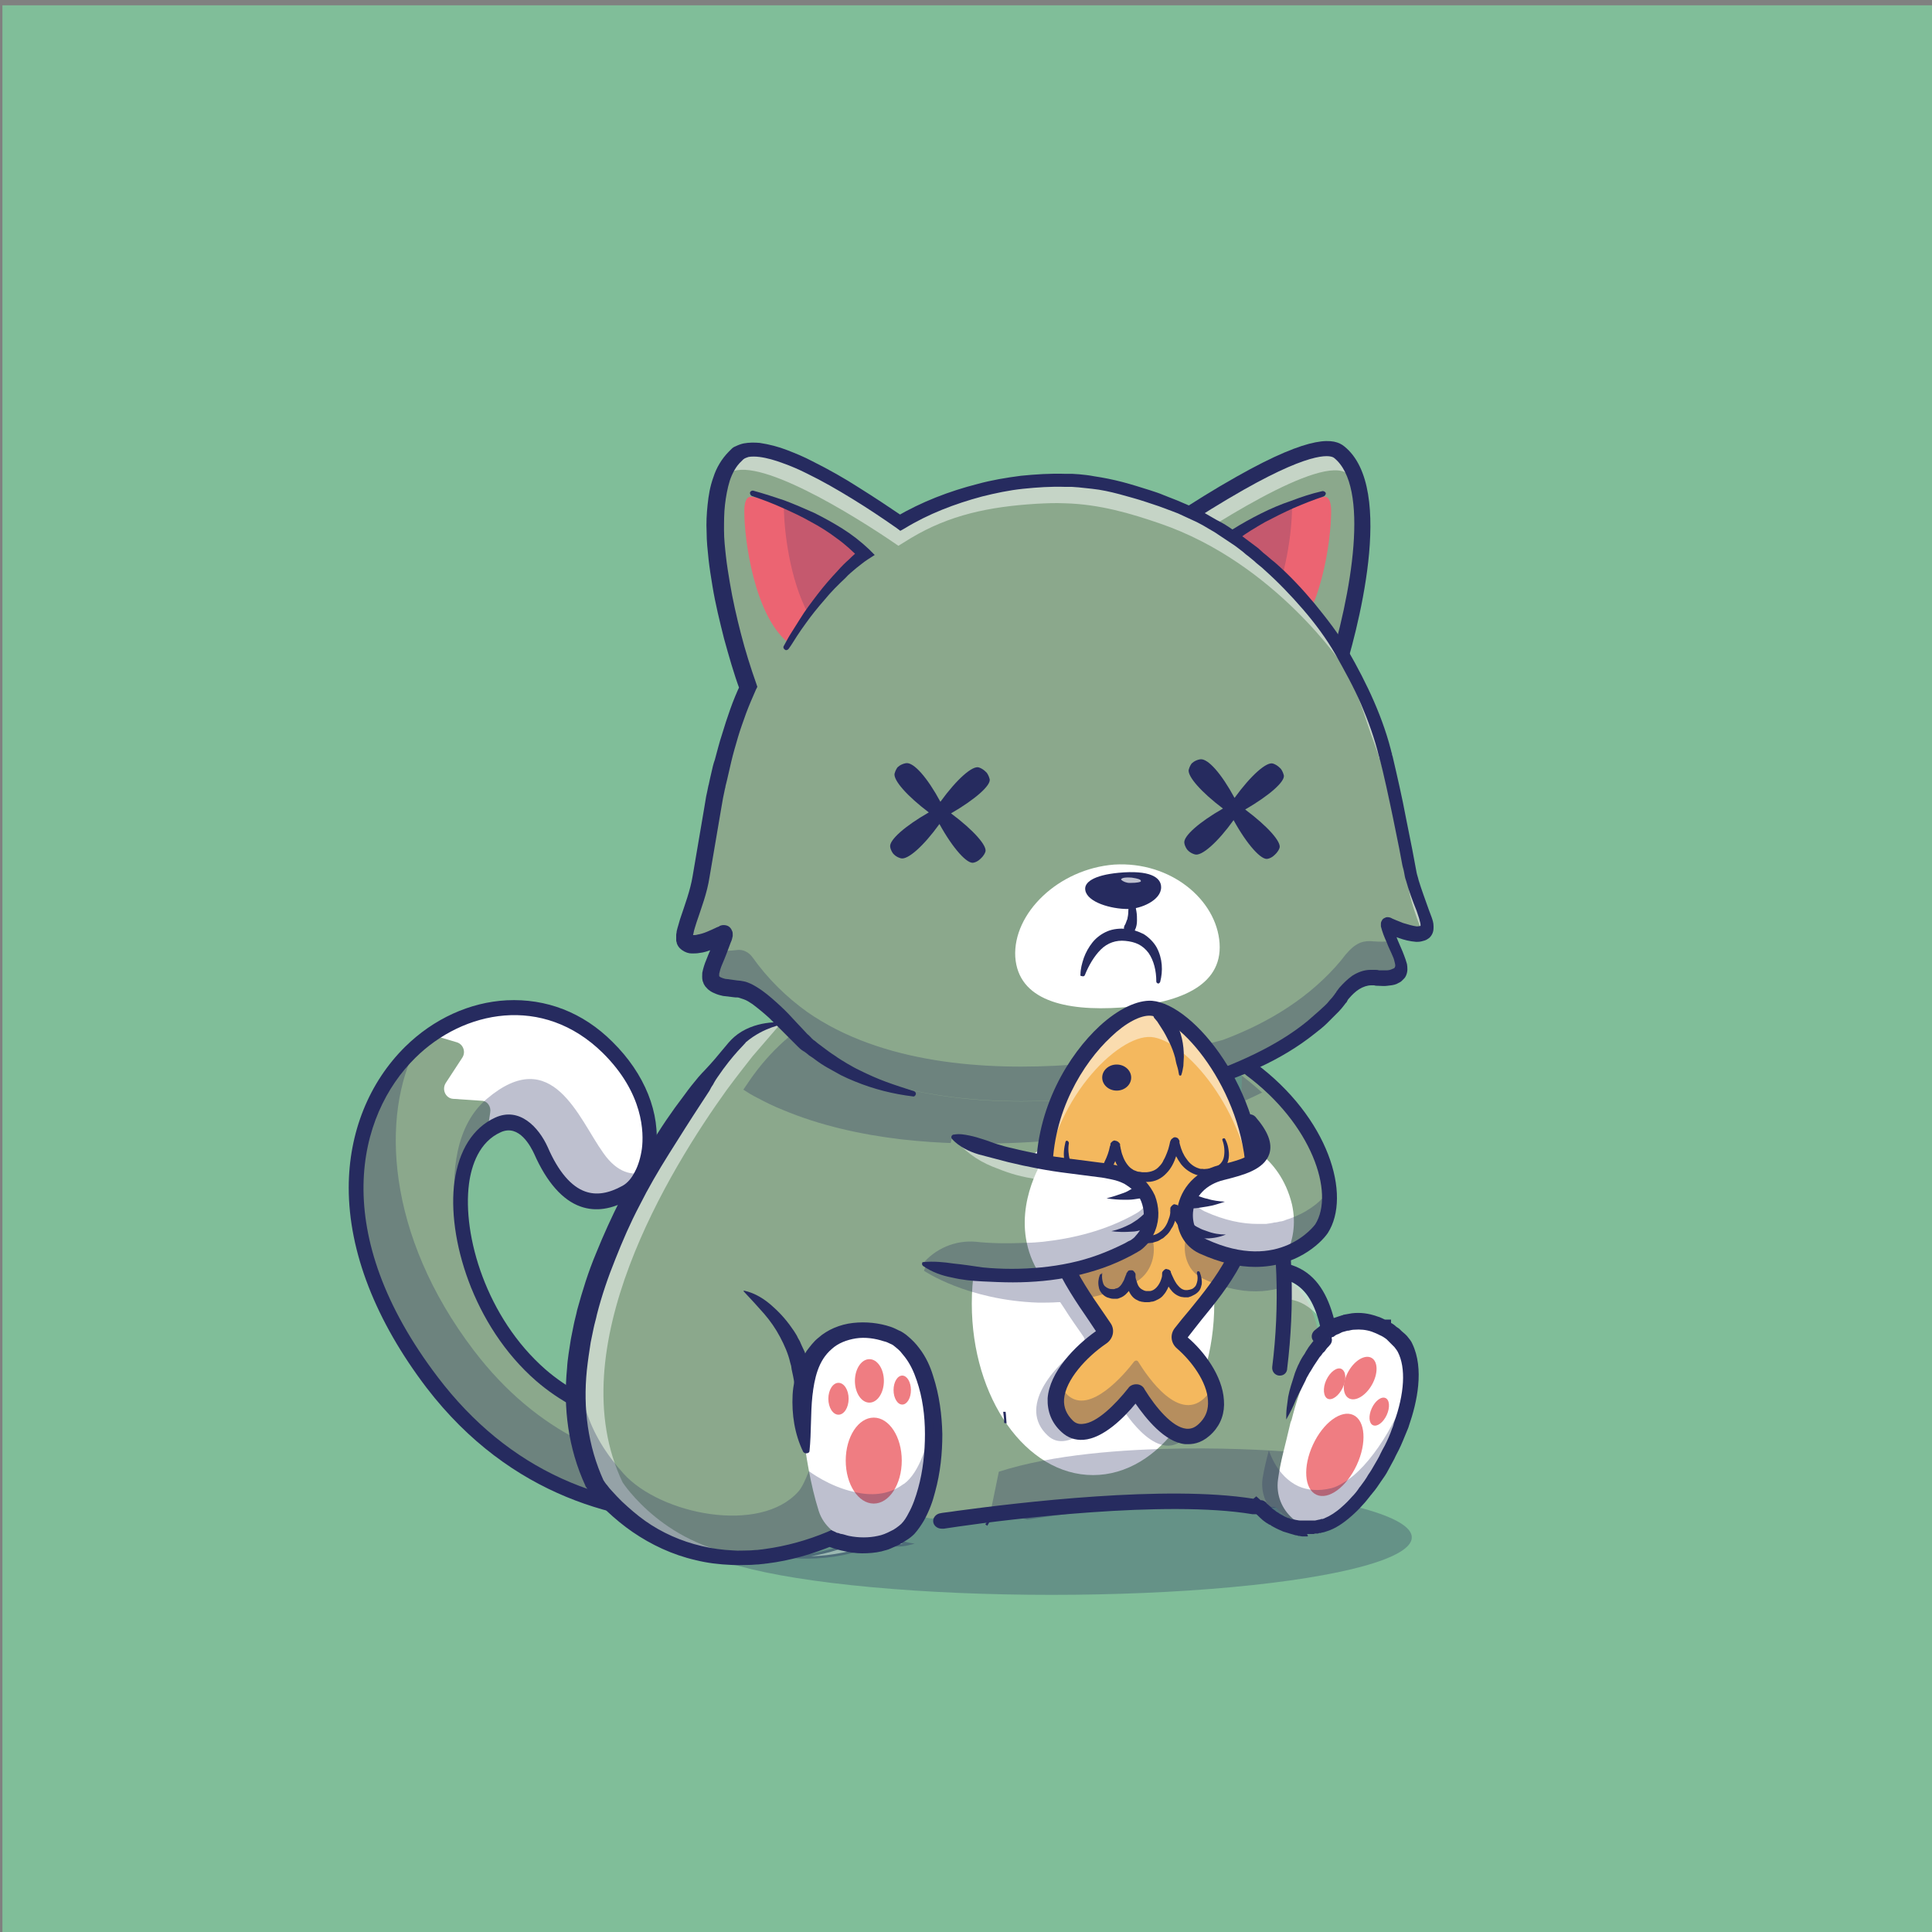 <?xml version="1.0" encoding="utf-8"?>
<!-- Generator: Adobe Illustrator 24.2.3, SVG Export Plug-In . SVG Version: 6.00 Build 0)  -->
<svg version="1.1" id="Calque_1" xmlns="http://www.w3.org/2000/svg" xmlns:xlink="http://www.w3.org/1999/xlink" x="0px" y="0px"
	 viewBox="0 0 400 400" style="enable-background:new 0 0 400 400;" xml:space="preserve">
<rect x="0" y="0" width="400" height="400" fill="#808080" stroke="none"/>
<style type="text/css">
	.st0{fill:#80BE99;}
	.st1{fill:#8BA88C;}
	.st2{opacity:0.3;}
	.st3{fill:#262B5F;}
	.st4{fill:#FFFFFF;}
	.st5{opacity:0.5;}
	.st6{opacity:0.35;}
	.st7{fill:#EF7D82;}
	.st8{fill:#6B184E;}
	.st9{fill:#EC6472;}
	.st10{opacity:0.2;}
	.st11{opacity:0.7;}
	.st12{fill:#F4B85E;}
</style>
<g>
	<g>
		<g>
			<g>
				<g>
					<rect x="0.5" y="1.1" class="st0" width="400" height="400"/>
				</g>
			</g>
		</g>
	</g>
	<g>
		<g>
			<g>
				<g>
					<path class="st1" d="M274.2,254.3c-0.8,1.2-3.5,3.9-7.8,5.3c-0.5,0.2-1.1,0.4-1.7,0.5c-4.1,1-9.3,0.9-15.7-2.1
						c-5.6-2.6-5.3-13,3.9-15.3c3.5-0.9,6.9-2.2,8.1-3.8c0.2-0.3,0.4-0.6,0.4-0.9c0.1-0.5,0.1-1-0.2-1.5l-1.3-8l-1.1-7.3
						c2,1.5,3.9,3.2,5.6,4.9C274.3,236.2,277.9,248.7,274.2,254.3z"/>
				</g>
			</g>
		</g>
		<g class="st2">
			<g>
				<g>
					<ellipse class="st3" cx="217.7" cy="318.3" rx="74.6" ry="11.9"/>
				</g>
			</g>
		</g>
		<g>
			<g>
				<g>
					<path class="st1" d="M183.3,306.3c0,0-58.3,26.6-93.8-20c-24.9-32.6-16.6-60.5-0.2-72c11.1-7.8,25.8-8.1,36.6,2.6
						c9.5,9.4,9.9,19.9,7.2,25.9c-0.9,1.9-2.1,3.4-3.5,4.2c-7.8,4.4-13.5,0.6-17.6-8.7c-0.7-1.6-3.8-7.6-8.9-5.3
						c-0.8,0.4-1.5,0.8-2.2,1.3c-7.1,5.5-6.5,19.1-1,32.5c2.7,6.5,6.5,12.9,11.1,18.4c12.7,14.9,45.5,13.1,68.8,7.5L183.3,306.3z"/>
				</g>
			</g>
		</g>
		<g class="st2">
			<g>
				<g>
					<path class="st3" d="M183.3,306.3c0,0-58.3,26.6-93.8-20c-23.3-30.6-17.5-57-3.2-69.7c-7.5,14.2-6.4,39.1,11.8,63
						c26.6,34.9,65.4,25.1,83.5,19.8L183.3,306.3z"/>
				</g>
			</g>
		</g>
		<g>
			<g>
				<g>
					<path class="st4" d="M129.6,246.9c-7.8,4.4-13.5,0.6-17.6-8.7c-0.7-1.6-3.8-7.6-8.9-5.3c-0.8,0.4-1.6,0.8-2.2,1.3l0.6-3.9
						c0.2-1.2-0.6-2.4-1.8-2.4l-5.9-0.4c-1.5-0.1-2.4-1.9-1.5-3.3l3.4-5.2c0.8-1.2,0.2-2.8-1.1-3.2l-5.4-1.6
						c11.1-7.8,25.8-8.1,36.6,2.6C138.4,229.3,135.1,243.8,129.6,246.9z"/>
				</g>
			</g>
		</g>
		<g>
			<g>
				<g>
					<path class="st3" d="M146,315.4c-17.3,0-40.2-5.3-57.7-28.1c-10.5-13.8-16.1-28.1-16.1-41.4c0-11.4,4.2-21.8,11.7-29.2
						c5.9-5.8,13.4-9.2,21-9.6c8.2-0.4,15.8,2.5,21.9,8.6c6.7,6.6,10,14.8,9,22.5c-0.6,4.6-2.7,8.5-5.5,10.1
						c-3.6,2.1-7,2.6-10.1,1.5c-3.7-1.3-7-5-9.6-10.9c-0.7-1.5-3.1-6.2-6.9-4.5c-4.5,2-6.1,6.9-6.6,10.7
						c-1.4,10.7,3.6,27.7,15.8,38.4c18.4,16,49.6,11.7,66.6,7.6c0.8-0.2,1.6,0.3,1.8,1.2c0.2,0.9-0.3,1.7-1.1,1.9
						c-17.5,4.2-49.7,8.6-69.2-8.3c-13.1-11.4-18.5-29.8-16.9-41.3c0.9-6.4,3.8-11.1,8.4-13.2c5-2.3,9,1.9,10.9,6.1
						c2.2,5.1,4.9,8.2,7.8,9.2c2.3,0.8,4.8,0.4,7.7-1.2c2-1.1,3.5-4.1,4-7.7c0.4-3.2,0.4-11.4-8.1-19.8c-12.4-12.2-28.9-8.8-38.8,1
						c-12.1,11.9-18.1,36.3,4.7,66.2c14.4,18.9,34.2,27.9,58.9,26.9c18.5-0.8,33-7.3,33.1-7.4c0.8-0.4,1.7,0,2,0.8
						c0.3,0.8,0,1.8-0.8,2.1c-0.6,0.3-15,6.8-34.1,7.6C148.5,315.4,147.3,315.4,146,315.4z"/>
				</g>
			</g>
		</g>
		<g>
			<g>
				<g>
					<path class="st1" d="M274.6,287.6l-4.3,23.3c0,0-4.4,0.5-11.2,1.1c0,0,0,0,0,0c-19.3-3.2-54.8,0.9-66.3,2.4
						c-1-0.2-2-0.4-3.1-0.6c-0.8,1.5-1.7,2.7-2.7,3.5c-6.7,5.3-15.2,1.3-15.2,1.3C139.3,332,123.2,307,123.2,307
						c-13.1-27.6,9.8-64.9,21.6-81.3c2.3-3.2,4.2-5.6,5.3-6.9c2.1-1.9,4.2-3.7,6.3-5.6c1.7-0.5,3.5-0.9,5.4-1.3
						c16.3-3.4,31.4-2.1,43.8,0.8c12.4,0.5,24.9,1,37.3,1.6l10.4,6.1c0,0,0.7,3.3,1.6,8.3c0.5,2.8,1.2,6,1.8,9.5
						c1.4,7.3,2.8,15.5,3.8,22c0.2,1.4,0.4,2.6,0.5,3.8c0.2,0,0.4,0,0.6,0c6.8,0.1,10,5.1,11.6,12.7c0,0.1,0.1,0.3,0.1,0.4
						C274,280.2,274.4,283.7,274.6,287.6z"/>
				</g>
			</g>
		</g>
		<g class="st5">
			<g>
				<g>
					<path class="st4" d="M275.4,276.7c-3.5-8.3-9.4-7.7-9.4-7.7l-0.3-5.1C271.3,264.1,274,269,275.4,276.7z"/>
				</g>
			</g>
		</g>
		<g class="st6">
			<g>
				<g>
					<g>
						<path class="st4" d="M184.6,318.5c0,0,1.5,0.8,3.7,1.2c-2.3,0.5-4.5,0.2-6.1-0.2C183,319.2,183.8,318.8,184.6,318.5z"/>
					</g>
				</g>
			</g>
			<g>
				<g>
					<g>
						<path class="st3" d="M185.7,320.2c-1.2,0-2.3-0.1-3.6-0.4l-0.8-0.2l0.7-0.3c0.8-0.3,1.6-0.6,2.4-1l0.1-0.1l0.1,0.1
							c0,0,1.5,0.7,3.6,1.1l1.2,0.2l-1.2,0.3C187.5,320.1,186.6,320.2,185.7,320.2z M183,319.4c1.4,0.3,2.7,0.3,3.9,0.2
							c-1.2-0.3-2.1-0.7-2.4-0.8C184.1,319,183.5,319.2,183,319.4z"/>
					</g>
				</g>
			</g>
		</g>
		<g class="st6">
			<g>
				<g>
					<g>
						<path class="st4" d="M210.1,313.7c0.2,0.1,0.5,0.1,0.7,0.2c-0.3,0-0.6,0.1-0.9,0.1C210,313.9,210.1,313.8,210.1,313.7z"/>
					</g>
				</g>
			</g>
			<g>
				<g>
					<g>
						<path class="st3" d="M209.6,314.3l0.4-0.9l0.2,0.1c0.2,0.1,0.5,0.1,0.7,0.2l1.2,0.3l-1.5,0.2c-0.2,0-0.4,0.1-0.6,0.1
							L209.6,314.3z"/>
					</g>
				</g>
			</g>
		</g>
		<g class="st5">
			<g>
				<g>
					<path class="st4" d="M205.5,212.6l2.7,0.1c-15.6-0.2-31.2-0.3-46.8-0.5c-1.9,2.2-3.7,4.3-5.6,6.5c-1.1,1.4-3,3.8-5.3,6.9
						c-11.8,16.4-34.8,53.7-21.6,81.3c0,0,9,14,27.3,15.4c-22.1,1.6-33.1-15.4-33.1-15.4c-13.1-27.6,9.8-64.9,21.6-81.3
						c2.3-3.2,4.2-5.6,5.3-6.9c0.9-1.2,2.7-3.1,5.5-4.6c2.3-1.2,4.5-1.7,5.9-1.9C176.1,212.4,190.8,212.5,205.5,212.6z"/>
				</g>
			</g>
		</g>
		<g class="st6">
			<g>
				<g>
					<g>
						<path class="st4" d="M266.5,311.6c-0.9,0.1-1.9,0.2-3,0.3c0,0,0,0,0,0c-3.8-0.8-8.3-1.1-13.1-1.2
							C256.3,310.7,261.9,310.9,266.5,311.6z"/>
					</g>
				</g>
			</g>
			<g>
				<g>
					<g>
						<path class="st3" d="M263.6,312.2L263.6,312.2l-0.2,0l0,0c-3.5-0.7-7.8-1.1-13-1.2l0-0.5c6.4-0.1,11.8,0.2,16.1,0.9l1.8,0.3
							l-1.8,0.2C265.7,312,264.7,312.1,263.6,312.2L263.6,312.2z M263.5,311.6L263.5,311.6c0.4,0.1,0.7,0,1,0
							c-1.2-0.1-2.4-0.3-3.7-0.4C261.8,311.4,262.6,311.5,263.5,311.6L263.5,311.6z"/>
					</g>
				</g>
			</g>
		</g>
		<g class="st6">
			<g>
				<g>
					<g>
						<path class="st4" d="M179.2,318.5c0,0,1.2,0.6,2.9,1c-6.6,2.6-12.5,3.3-17.6,2.9C169,322,173.9,320.9,179.2,318.5z"/>
					</g>
				</g>
			</g>
			<g>
				<g>
					<g>
						<path class="st3" d="M167.2,322.7c-0.9,0-1.8,0-2.7-0.1l0-0.5c4.7-0.4,9.6-1.7,14.5-3.9l0.1-0.1l0.1,0.1c0,0,1.2,0.6,2.9,1
							l0.8,0.2l-0.7,0.3C177.1,321.7,172.1,322.7,167.2,322.7z M179.2,318.7c-3.9,1.7-7.7,2.9-11.3,3.5c4.3-0.1,8.8-1,13.5-2.7
							C180.3,319.2,179.5,318.9,179.2,318.7z"/>
					</g>
				</g>
			</g>
		</g>
		<g class="st6">
			<g>
				<g>
					<g>
						<path class="st4" d="M250.5,310.8c-14.8,0.2-31.1,2.5-37.8,3.6c-0.6-0.1-1.2-0.3-1.8-0.5C219.7,312.6,236.4,310.5,250.5,310.8
							z"/>
					</g>
				</g>
			</g>
			<g>
				<g>
					<g>
						<path class="st3" d="M212.7,314.6L212.7,314.6c-0.7-0.2-1.3-0.3-1.9-0.5l-1.2-0.3l1.2-0.2c8.8-1.3,25.5-3.3,39.6-3.1l0,0.5
							C235.7,311.3,219.2,313.6,212.7,314.6L212.7,314.6z M212.2,313.9c0.2,0,0.4,0.1,0.5,0.1c3.1-0.5,8.6-1.3,15.1-2
							C221.8,312.7,216.3,313.4,212.2,313.9z"/>
					</g>
				</g>
			</g>
		</g>
		<g>
			<g>
				<g>
					<ellipse class="st4" cx="226.3" cy="269.9" rx="25.1" ry="35.5"/>
				</g>
			</g>
		</g>
		<g>
			<g>
				<g>
					<path class="st3" d="M276.5,289.2c-0.8,0-1.5-0.7-1.6-1.5c-0.8-13.8-2.6-21.6-9.7-23c-0.9-0.2-1.4-1-1.3-1.9
						c0.2-0.9,1-1.4,1.9-1.3c10,1.9,11.5,13.4,12.2,25.9C278.2,288.4,277.5,289.1,276.5,289.2C276.6,289.2,276.5,289.2,276.5,289.2z
						"/>
				</g>
			</g>
		</g>
		<g>
			<g>
				<g>
					<path class="st1" d="M290.7,295c-0.1,0.4-0.3,0.8-0.4,1.2c-0.4,1.2-0.9,2.4-1.4,3.6c-0.3,0.6-0.5,1.2-0.8,1.8
						c-0.4,0.8-0.8,1.5-1.2,2.3c-0.4,0.7-0.8,1.5-1.2,2.2c-0.5,0.9-1.1,1.7-1.6,2.5c-0.1,0.2-0.2,0.3-0.3,0.5
						c-0.4,0.6-0.9,1.2-1.3,1.8c-0.7,0.8-1.4,1.6-2,2.3c-1.3,1.3-2.7,2.3-3.9,2.8h0c-0.2,0.1-0.3,0.1-0.5,0.2
						c-0.1,0-0.3,0.1-0.4,0.1h0c-0.1,0-0.2,0-0.3,0.1c0,0,0,0,0,0c-0.1,0-0.1,0-0.2,0c-0.1,0-0.1,0-0.2,0c0,0,0,0,0,0
						c-0.1,0-0.1,0-0.2,0c0,0-0.1,0-0.2,0c-0.1,0-0.2,0-0.3,0c-0.1,0-0.2,0-0.3,0c-0.1,0-0.2,0-0.3,0c-0.1,0-0.2,0-0.3,0
						c-0.1,0-0.1,0-0.2,0c-0.3,0-0.5,0-0.8,0c-0.1,0-0.3,0-0.4,0c-0.1,0-0.2,0-0.3,0c0,0-0.1,0-0.2,0c-0.1,0-0.2,0-0.3,0
						c-0.2,0-0.5-0.1-0.7-0.2c-0.1,0-0.2-0.1-0.4-0.1c-0.1,0-0.2-0.1-0.4-0.1c-0.1,0-0.2-0.1-0.3-0.1c-0.1,0-0.2-0.1-0.3-0.1
						c0,0,0,0,0,0c-0.2-0.1-0.4-0.2-0.5-0.2c-0.1-0.1-0.2-0.1-0.4-0.2c0,0-0.1,0-0.1,0c-0.4-0.2-0.8-0.5-1.2-0.7c0,0-0.1,0-0.1-0.1
						c-0.1-0.1-0.1-0.1-0.2-0.2c-0.1,0-0.1-0.1-0.2-0.2c-0.1-0.1-0.1-0.1-0.2-0.2c-0.1,0-0.1-0.1-0.2-0.1c-0.1-0.1-0.2-0.1-0.2-0.2
						c-0.1-0.1-0.2-0.1-0.2-0.2c0,0,0,0,0,0c-0.1,0-0.1-0.1-0.2-0.1c-0.2-0.1-0.3-0.3-0.4-0.4c-0.1-0.1-0.1-0.1-0.2-0.2
						c-0.2-0.3-0.4-0.5-0.5-0.6c0,0-0.1-0.1-0.1-0.1c0,0,0,0,0,0c0,0,0,0,0,0c-0.2-0.1-0.5-0.1-0.7-0.1c0,0,0,0,0,0
						c-16.2-3.2-46,0.9-55.7,2.4c-1.9,0.3-3.1,0.5-3.1,0.5l62.1-20.7l0.7-0.2c0.1-0.3,0.1-0.5,0.2-0.8c0.1-0.3,0.1-0.5,0.2-0.8
						c0.2-0.6,0.3-1.1,0.5-1.6c0.1-0.2,0.1-0.4,0.2-0.6c0.1-0.5,0.3-0.9,0.5-1.4c0.1-0.2,0.1-0.4,0.2-0.6c0.4-1.1,0.8-2.2,1.2-3.1
						c0.1-0.2,0.2-0.4,0.2-0.6c0.1-0.2,0.1-0.3,0.2-0.5c0.1-0.2,0.2-0.4,0.3-0.6c0.1-0.1,0.1-0.2,0.2-0.4c0.1-0.2,0.2-0.4,0.3-0.6
						c0.1-0.2,0.2-0.3,0.3-0.5c0.3-0.6,0.7-1.2,1.1-1.7c0.1-0.1,0.2-0.3,0.3-0.4c0.3-0.4,0.5-0.8,0.8-1.1c0.1-0.1,0.2-0.2,0.3-0.3
						c0.3-0.3,0.5-0.6,0.8-0.9c0.1-0.1,0.2-0.2,0.3-0.3c0.1-0.1,0.2-0.1,0.2-0.2c0.3-0.3,0.6-0.6,0.9-0.8c0.1-0.1,0.2-0.1,0.2-0.2
						c0.1-0.1,0.2-0.1,0.2-0.2c0.1-0.1,0.2-0.1,0.2-0.2c0.2-0.2,0.4-0.3,0.6-0.4c0.1-0.1,0.2-0.1,0.3-0.2c0.2-0.1,0.5-0.2,0.7-0.3
						c0.1,0,0.2-0.1,0.2-0.1c0.4-0.2,0.8-0.3,1.1-0.4c0.1,0,0.2,0,0.2-0.1c0.4-0.1,0.9-0.2,1.3-0.2c1.4-0.1,2.7,0.1,3.9,0.5
						c0.4,0.1,0.7,0.3,1,0.4c0.2,0.1,0.4,0.2,0.6,0.3c0,0,0,0,0,0c0.6,0.3,1.1,0.7,1.6,1.1c0.1,0.1,0.2,0.1,0.2,0.2
						c0.1,0.1,0.3,0.2,0.4,0.3c0,0,0,0,0,0c0.1,0.1,0.2,0.2,0.2,0.2c0.2,0.2,0.4,0.4,0.5,0.6c0.1,0.1,0.2,0.2,0.3,0.4
						c0.4,0.5,0.6,0.9,0.8,1.3C293.2,283.2,292.6,289.1,290.7,295z"/>
				</g>
			</g>
		</g>
		<g class="st2">
			<g>
				<g>
					<path class="st3" d="M275.4,316.2C275.4,316.2,275.4,316.2,275.4,316.2C275.3,316.2,275.3,316.2,275.4,316.2
						c-0.2,0.1-0.3,0.1-0.4,0.1c0,0,0,0,0,0c-0.1,0-0.2,0-0.3,0.1c-0.4,0.1-0.7,0.1-1.1,0.1c-0.1,0-0.2,0-0.3,0
						c-2.4,0.1-4.3-0.7-5.9-1.7c-0.2-0.1-0.3-0.2-0.5-0.3c-0.3-0.2-0.6-0.4-0.8-0.6c-0.2-0.1-0.3-0.3-0.5-0.4c0,0,0,0,0,0
						c-0.2-0.2-0.4-0.4-0.6-0.5c-0.1-0.1-0.1-0.1-0.2-0.2c-0.3-0.4-0.6-0.6-0.6-0.7c0,0,0,0,0,0v0c0,0,0,0,0,0
						c-0.2-0.1-0.5-0.1-0.7-0.1c0,0,0,0,0,0c-16.2-3.2-46,0.9-55.7,2.4c-1.9,0.3-3.1,0.5-3.1,0.5l2.1-10.2c22.3-7.2,59-4.2,59-4.2v0
						c-0.5,1.9-0.9,3.8-1.1,5.8C263.8,312.5,269.5,317.7,275.4,316.2z"/>
				</g>
			</g>
		</g>
		<g>
			<g>
				<g>
					<path class="st4" d="M276.5,315.9c-0.2,0.1-0.3,0.1-0.5,0.2c-6.2,2-12.3-3.3-11.4-9.8c0.5-3.8,1.6-7.4,2.4-11
						c0.1-0.5,0.2-0.9,0.4-1.3l0,0c7.3-28.9,21.8-19.5,24-14.7C296.1,289.8,284.3,313,276.5,315.9z"/>
				</g>
			</g>
		</g>
		<g>
			<g>
				<g>
					<path class="st3" d="M270.6,318.1c-0.2,0-0.3,0-0.5,0c-0.2,0-0.4,0-0.5,0L269,318c-0.1,0-0.3,0-0.4-0.1c-0.3,0-0.6-0.1-0.9-0.2
						l-0.7-0.2c-0.1,0-0.2-0.1-0.3-0.1l-1-0.3c-0.7-0.3-1.4-0.6-2.1-1c-0.2-0.1-0.4-0.2-0.6-0.4l-0.1,0c-0.1,0-0.1-0.1-0.2-0.1
						c-0.1-0.1-0.2-0.1-0.3-0.2c-0.1,0-1-0.7-1-0.7l-0.1-0.1c-0.6-0.5-0.9-0.9-1.2-1.1l-0.2,0c-0.1,0-0.2,0-0.3,0l-0.3,0
						c-17.9-3-50.8,1.1-60.5,2.5c-2.2,0.3-3.3,0.5-3.4,0.5l-0.2,0l-0.2,0c-1,0-1.8-0.7-1.8-1.6c0-0.8,0.7-1.5,1.5-1.6
						c0.3-0.1,1.6-0.2,3.5-0.5c12.6-1.7,43.3-5.4,61.3-2.5l0.6-0.5l0.9,0.8c0.1,0,0.2,0,0.2,0c0.6,0.1,1,0.5,1.1,0.7
						c0.1,0.1,0.7,0.6,1.2,1.1c0.2,0.1,0.7,0.5,0.8,0.6c0.1,0,0.1,0.1,0.2,0.1l0.3,0.2c0.1,0.1,0.3,0.2,0.5,0.3
						c0.5,0.3,0.9,0.5,1.4,0.7h0.2l0.3,0.2c0,0,0.1,0,0.1,0l0.4,0.1c0,0,0.1,0,0.2,0l0.5,0.1c0.2,0,0.4,0.1,0.7,0.1
						c0.1,0,0.2,0,0.3,0c0.1,0,0.1,0,0.2,0l0.3,0c0.1,0,0.2,0,0.4,0c0.2,0,0.4,0,0.7,0c0.1,0,0.2,0,0.2,0l0.1,0c0.1,0,0.1,0,0.2,0
						c0.1,0,0.1,0,0.2,0c0.1,0,0.2,0,0.3,0l0.1,0c0.1,0,0.1,0,0.2,0l0.9-0.2c0,0,0.1,0,0.1,0l0.2-0.1c0.1,0,0.1,0,0.2,0
						c0.2,0,0.3-0.1,0.4-0.1l0.2-0.1c1-0.4,2.3-1.2,3.5-2.3c0.7-0.6,1.4-1.3,2.1-2.1c0.5-0.5,1-1.1,1.4-1.7c0.1-0.2,0.2-0.3,0.3-0.4
						c0.6-0.8,1.2-1.6,1.7-2.5c0.5-0.7,0.9-1.4,1.3-2.1c0.4-0.7,0.9-1.5,1.2-2.2c0.3-0.6,0.6-1.2,0.9-1.7c0.6-1.2,1.1-2.3,1.5-3.5
						c0.2-0.4,0.3-0.8,0.4-1.2c2.2-6.1,2.5-11.4,0.8-14.7c-0.1-0.2-0.3-0.5-0.7-1c-0.1-0.1-0.2-0.2-0.3-0.3
						c-0.1-0.1-0.3-0.3-0.5-0.5c-0.1-0.1-0.1-0.1-0.2-0.2l-0.1-0.1c-0.1-0.1-0.2-0.2-0.3-0.3l-0.2-0.2c-0.5-0.4-1-0.7-1.5-0.9
						l-0.2-0.1c-0.1-0.1-0.3-0.1-0.4-0.2c-0.3-0.1-0.7-0.3-1-0.4c-1.2-0.4-2.4-0.5-3.6-0.4c-0.4,0-0.8,0.1-1.2,0.2l-0.2,0
						c-0.4,0.1-0.7,0.2-1.1,0.3l-0.2,0.1c-0.2,0.1-0.4,0.2-0.6,0.3l-0.3,0.1c-0.2,0.1-0.4,0.2-0.6,0.4c-0.1,0-0.1,0.1-0.2,0.1
						l-0.1,0c-0.1,0-0.1,0.1-0.2,0.1c-0.1,0.1-0.2,0.1-0.2,0.2c-0.3,0.2-0.6,0.5-0.9,0.7c-0.7,0.6-1.8,0.6-2.5,0
						c-0.7-0.6-0.7-1.6,0-2.3c0.4-0.3,0.7-0.6,1.1-0.9c0.1-0.1,0.2-0.1,0.3-0.2c0.1-0.1,0.2-0.1,0.3-0.2c0.1-0.1,0.2-0.1,0.3-0.2
						c0.3-0.2,0.6-0.3,0.8-0.5l0.3-0.2c0.3-0.2,0.6-0.3,0.9-0.4l0.3-0.1c0.5-0.2,1-0.3,1.5-0.5c0.1,0,0.2,0,0.2-0.1l0.1,0
						c0.6-0.1,1.1-0.2,1.7-0.3c1.7-0.2,3.4,0,5.1,0.6c0.4,0.1,0.9,0.3,1.3,0.5c0.1,0.1,0.3,0.1,0.4,0.2h1.3l0,0.7
						c0.4,0.2,0.8,0.5,1.1,0.8l0.3,0.2c0.2,0.1,0.3,0.2,0.5,0.4l0,0c0.1,0.1,0.2,0.2,0.3,0.3c0.2,0.2,0.5,0.4,0.7,0.6
						c0.2,0.2,0.3,0.3,0.4,0.4c0.5,0.6,0.9,1.1,1.1,1.6c2.5,5.2,1,12.1-0.7,17c-0.1,0.4-0.3,0.8-0.5,1.3c-0.5,1.2-1,2.5-1.6,3.7
						c-0.3,0.6-0.6,1.1-0.9,1.8c-0.4,0.8-0.9,1.6-1.3,2.4c-0.4,0.8-0.9,1.5-1.4,2.2c-0.6,0.9-1.2,1.8-1.9,2.6
						c-0.1,0.2-0.3,0.3-0.4,0.5c-0.5,0.6-1,1.3-1.5,1.8c-0.8,0.9-1.6,1.7-2.4,2.4c-1.7,1.5-3.4,2.6-5,3.1l-0.3,0.1
						c-0.1,0-0.2,0.1-0.3,0.1c-0.1,0-0.3,0.1-0.5,0.1l-0.3,0.1c0,0,0,0,0,0c-0.1,0-0.1,0-0.2,0l-0.1,0l-0.2,0.1l-0.3,0
						c0,0-0.1,0-0.2,0c-0.1,0-0.2,0-0.4,0.1c-0.1,0-0.2,0-0.3,0l-0.1,0c-0.1,0-0.2,0-0.3,0c-0.1,0-0.2,0-0.3,0c-0.1,0-0.3,0-0.4,0
						C270.9,318.1,270.8,318.1,270.6,318.1z M260.3,312L260.3,312L260.3,312z"/>
				</g>
			</g>
		</g>
		<g>
			<g>
				<g>
					<path class="st3" d="M266.3,293.9L266.3,293.9L266.3,293.9c0-0.8,0-1.6,0.1-2.4c0.1-0.8,0.2-1.6,0.3-2.3c0.3-1.6,0.8-3,1.3-4.6
						c0.1-0.4,0.3-0.8,0.4-1.1c0.2-0.4,0.3-0.8,0.5-1.1c0.3-0.7,0.7-1.4,1.2-2.1c0.2-0.4,0.4-0.7,0.6-1c0.2-0.4,0.5-0.7,0.7-1
						c0.5-0.7,1.1-1.3,1.7-1.9c0.6-0.6,1.6-0.6,2.2,0c0.6,0.5,0.6,1.4,0.1,2l-0.1,0.1c-0.2,0.3-0.5,0.5-0.7,0.8
						c-0.2,0.3-0.4,0.6-0.7,0.8c-0.2,0.3-0.4,0.6-0.7,0.9l-0.6,0.9c-0.2,0.3-0.4,0.6-0.6,0.9l-0.6,1c-0.2,0.3-0.4,0.6-0.6,1
						c-0.2,0.3-0.4,0.7-0.5,1l-1,2c-0.4,0.7-0.7,1.4-1,2C267.8,291.1,267.1,292.5,266.3,293.9L266.3,293.9L266.3,293.9z"/>
				</g>
			</g>
		</g>
		<g class="st2">
			<g>
				<g>
					<path class="st3" d="M133.1,242.8c-0.9,1.9-2.1,3.4-3.5,4.2c-7.8,4.4-13.5,0.6-17.6-8.7c-0.7-1.6-3.8-7.6-8.9-5.3
						c-0.8,0.4-1.5,0.8-2.2,1.3c-7.1,5.5-6.5,19.1-1,32.5l-2.3-0.1c0,0-9.9-28.1,3.2-39.2c13.6-11.5,19,4.1,24.1,11.2
						C127.9,243,131,243.3,133.1,242.8z"/>
				</g>
			</g>
		</g>
		<g>
			<g>
				<g>
					
						<ellipse transform="matrix(0.42 -0.907 0.907 0.42 -112.903 425.628)" class="st7" cx="276.6" cy="301.1" rx="9.1" ry="5"/>
				</g>
			</g>
		</g>
		<g>
			<g>
				<g>
					<path class="st7" d="M278,287.3c-0.8,1.7-2.2,2.7-3.1,2.3c-0.9-0.4-1.1-2.2-0.3-3.9c0.8-1.7,2.2-2.7,3.1-2.3
						C278.7,283.9,278.8,285.6,278,287.3z"/>
				</g>
			</g>
		</g>
		<g>
			<g>
				<g>
					
						<ellipse transform="matrix(0.491 -0.871 0.871 0.491 -105.199 390.593)" class="st7" cx="281.7" cy="285.3" rx="4.8" ry="2.8"/>
				</g>
			</g>
		</g>
		<g>
			<g>
				<g>
					
						<ellipse transform="matrix(0.42 -0.907 0.907 0.42 -99.461 428.668)" class="st7" cx="285.7" cy="292.2" rx="3.1" ry="1.7"/>
				</g>
			</g>
		</g>
		<g>
			<g>
				<g>
					<path class="st1" d="M265,283.2l-13.6,0.2l4.6-14.2l0.1-2.2l0.4-18.6l0.8-32.7c0,0,4.5,14.8,7,33.3c0.7,5.6,1.3,11.6,1.4,17.5
						C265.9,272.1,265.7,277.8,265,283.2z"/>
				</g>
			</g>
		</g>
		<g>
			<g>
				<g>
					<path class="st3" d="M265,284.8c-0.1,0-0.1,0-0.2,0c-0.9-0.1-1.5-0.9-1.4-1.8c1.6-12.7,1.1-25.7-1.3-37.6
						c-0.2-0.9,0.4-1.7,1.2-1.9c0.9-0.2,1.7,0.4,1.9,1.2c2.5,12.2,2.9,25.6,1.3,38.6C266.5,284.2,265.8,284.8,265,284.8z"/>
				</g>
			</g>
		</g>
		<g>
			<g>
				<g>
					<path class="st4" d="M187.1,317.1c-0.1,0.1-0.3,0.2-0.4,0.3c-5.9,4.3-15.2,1.8-17.2-4.6c-1.7-5.4-2.7-11.6-3.3-16.9l0.8,4.4
						c-5.4-29.5,14.8-26.5,19.4-22.9C196.5,285.5,194.3,311.5,187.1,317.1z"/>
				</g>
			</g>
		</g>
		<g>
			<g>
				<g>
					<g>
						<path class="st4" d="M204.2,315.8c0.3-0.4,0.5-0.8,0.8-1.3C204.7,314.9,204.4,315.4,204.2,315.8z"/>
					</g>
				</g>
			</g>
			<g>
				<g>
					<g>
						<path class="st3" d="M204.4,315.9l-0.4-0.3c0.3-0.4,0.5-0.8,0.8-1.3l0.4,0.2C204.9,315.1,204.6,315.5,204.4,315.9z"/>
					</g>
				</g>
			</g>
		</g>
		<g>
			<g>
				<g>
					<g>
						<path class="st4" d="M208,292.2c0.1,0.8,0.1,1.6,0.2,2.3C208.1,293.8,208,293,208,292.2z"/>
					</g>
				</g>
			</g>
			<g>
				<g>
					<g>
						<path class="st3" d="M207.9,294.6c0-0.8-0.1-1.6-0.2-2.3l0.5,0c0.1,0.7,0.1,1.5,0.2,2.4L207.9,294.6z"/>
					</g>
				</g>
			</g>
		</g>
		<g>
			<g>
				<g>
					<path class="st3" d="M148.5,223.1c-0.5,0.7-0.9,1.5-0.9,1.5c-0.3,0.4-0.5,0.8-0.7,1.2l-1.7,2.6c-2.3,3.5-4.5,7-6.7,10.5
						c-2.2,3.5-4.3,7.1-6.1,10.7c-1.9,3.6-3.5,7.3-5,11.1c-1.5,3.7-2.8,7.5-3.8,11.4c-0.2,1-0.5,1.9-0.7,2.9l-0.6,2.9
						c-0.3,1.9-0.6,3.9-0.8,5.8c-0.8,7.8,0.2,15.7,3.5,22.9l-0.1-0.2c0.2,0.3,0.5,0.8,0.8,1.1c0.3,0.4,0.6,0.8,1,1.2
						c0.7,0.8,1.4,1.5,2.1,2.2c1.5,1.4,3.1,2.8,4.8,4c3.4,2.4,7.4,4.2,11.7,5.2c2.1,0.5,4.3,0.8,6.5,0.9c1.1,0.1,2.2,0,3.3,0
						c0.6,0,1.1-0.1,1.7-0.1l0.8-0.1c0.3,0,0.6-0.1,0.8-0.1c4.4-0.6,8.7-1.8,12.8-3.5l0.9-0.4l0.9,0.4c0.1,0.1,0.4,0.2,0.6,0.2
						c0.2,0.1,0.5,0.2,0.7,0.2c0.5,0.1,1,0.3,1.5,0.4c1,0.2,2,0.3,3,0.3c1,0,2-0.1,2.9-0.3c0.5-0.1,0.9-0.2,1.4-0.4l0.7-0.3
						c0.2-0.1,0.4-0.2,0.6-0.3c0.2-0.1,0.4-0.2,0.6-0.3l0.6-0.4c0.4-0.3,0.7-0.5,1-0.8c0.6-0.6,1.1-1.4,1.5-2.2
						c0.9-1.6,1.5-3.4,2-5.2c1-3.6,1.4-7.5,1.4-11.2c0-3.8-0.5-7.6-1.7-11.1c-0.6-1.8-1.4-3.5-2.5-4.9c-0.3-0.4-0.6-0.7-0.9-1.1
						c-0.3-0.3-0.6-0.6-1-0.9c-0.2-0.2-0.3-0.2-0.5-0.4c-0.2-0.1-0.3-0.2-0.6-0.3c-0.4-0.2-0.8-0.4-1.3-0.5
						c-1.8-0.6-3.9-0.9-5.8-0.6c-1.9,0.3-3.7,1-5,2.2c-1.4,1.2-2.3,2.7-2.9,4.4c-0.6,1.7-0.9,3.5-1.1,5.3c-0.4,3.7-0.2,7.5-0.6,11.4
						l0,0c0,0.3-0.3,0.5-0.7,0.5c-0.3,0-0.5-0.2-0.6-0.3c-1.8-3.7-2.4-7.8-2.2-11.8c0.1-2,0.6-4.1,1.4-6.1c0.4-1,0.9-2,1.5-3
						c0.7-0.9,1.4-1.9,2.4-2.7c1.9-1.7,4.5-2.8,7.2-3.1c2.7-0.3,5.4,0,7.8,0.8c0.6,0.2,1.2,0.5,1.8,0.8c0.3,0.1,0.6,0.3,0.9,0.5
						c0.3,0.2,0.6,0.4,0.8,0.6c0.5,0.4,0.9,0.8,1.3,1.2c0.4,0.4,0.8,0.9,1.1,1.3c1.4,1.8,2.3,3.8,2.9,5.8c1.3,4,1.8,8,1.9,12
						c0,4-0.4,8-1.5,12c-0.5,2-1.2,3.9-2.3,5.9c-0.6,1-1.2,1.9-2,2.8c-0.4,0.4-1,0.9-1.5,1.2l-0.8,0.5c-0.3,0.2-0.6,0.3-0.8,0.5
						c-0.3,0.1-0.6,0.3-0.9,0.4l-0.9,0.4c-0.6,0.3-1.3,0.4-1.9,0.6c-1.3,0.3-2.7,0.4-4,0.4c-1.3,0-2.6-0.2-3.9-0.5
						c-0.6-0.1-1.2-0.3-1.9-0.5c-0.3-0.1-0.6-0.2-0.9-0.3c-0.3-0.1-0.6-0.2-0.9-0.4l1.8,0c-4.3,1.8-9,3.2-13.9,3.8
						c-0.3,0-0.6,0.1-0.9,0.1l-0.9,0.1c-0.6,0-1.2,0.1-1.9,0.1c-1.2,0-2.5,0.1-3.7,0c-2.5-0.1-5-0.4-7.4-1c-4.8-1.1-9.2-3.2-13-5.8
						c-1.9-1.3-3.7-2.8-5.3-4.3c-0.8-0.8-1.6-1.6-2.3-2.4c-0.4-0.4-0.7-0.8-1.1-1.3c-0.3-0.4-0.7-0.9-1-1.4l-0.1-0.1l0-0.1
						c-3.6-7.8-4.6-16.2-3.8-24.3c0.1-2,0.5-4.1,0.8-6.1l0.6-3c0.2-1,0.5-2,0.7-3c1.1-4,2.3-7.9,3.9-11.7
						c3.1-7.7,6.9-15.1,11.2-22.3c2.1-3.6,4.5-7.1,7.1-10.5c1-1.4,1.9-2.5,2.9-3.7c0.6-0.7,1-1.1,1.2-1.3c3.5-3.7,4.6-5.6,6.2-7
						c4-3.5,10-3.2,10.1-2.8c0.1,0.3-3.8,0.6-7.7,3.9C154.5,215.9,151.8,218.2,148.5,223.1z"/>
				</g>
			</g>
		</g>
		<g>
			<g>
				<g>
					<path class="st3" d="M154,267.2c2.4,0.5,4.5,1.9,6.1,3.4c1.7,1.5,3.1,3.2,4.3,5c0.3,0.5,0.6,0.9,0.8,1.4l0.4,0.7l0.3,0.7
						l0.7,1.5l0.5,1.5l0.3,0.8c0.1,0.3,0.1,0.5,0.2,0.8l0.3,1.5c0.2,1,0.2,2.1,0.4,3.1c0.1,0.9-0.7,1.7-1.7,1.7
						c-1,0.1-1.9-0.5-2-1.4l0-0.2c-0.1-0.9-0.2-1.9-0.4-2.8l-0.3-1.4l-0.1-0.7l-0.2-0.7c-0.4-1.8-1.2-3.6-2.1-5.3
						c-0.9-1.7-2-3.3-3.3-4.8c-1.3-1.5-2.7-3-4.2-4.6l0,0c-0.1-0.1,0-0.1,0-0.2C153.9,267.2,153.9,267.2,154,267.2z"/>
				</g>
			</g>
		</g>
		<g class="st2">
			<g>
				<g>
					<g>
						<path class="st8" d="M276.5,315.9c-0.3,0.1-0.5,0.2-0.8,0.3c0.1,0,0.2-0.1,0.3-0.1C276.2,316,276.3,315.9,276.5,315.9z"/>
					</g>
				</g>
			</g>
			<g>
				<g>
					<g>
						<path class="st3" d="M275.8,316.4l-0.1-0.5c0.1,0,0.2-0.1,0.3-0.1c0.1,0,0.2-0.1,0.3-0.1c0,0,0.1,0,0.1,0l0,0c0,0,0,0,0,0
							l0.2,0.5c0,0,0,0,0,0l0,0c0,0,0,0,0,0c0,0-0.1,0-0.1,0C276.2,316.3,276,316.3,275.8,316.4z"/>
					</g>
				</g>
			</g>
		</g>
		<g>
			<g>
				<g>
					<ellipse class="st7" cx="180.9" cy="302.4" rx="5.8" ry="8.9"/>
				</g>
			</g>
		</g>
		<g class="st2">
			<g>
				<g>
					<path class="st3" d="M193.3,295.9c0-0.3,0-0.7,0-1c0-0.1,0-0.2,0-0.4c0-0.8-0.1-1.6-0.2-2.3c-0.7,6.7-2.8,12.7-5.9,15
						c-0.1,0-0.1,0.1-0.2,0.1c0,0,0,0,0,0c-3.1,2.3-6.8,2.4-10.1,1.6c-5.2-1.1-9.4-4.3-9.4-4.3c-0.1,0-1.1,3-2.2,4.2
						c-7.9,8.9-28.5,4.8-36.2-3.7c-3.6-4-6.3-8.3-7.8-13.2c-0.9-3-1.6-6-1.8-8.5c-0.7,8.2,0.2,16.2,3.7,23.6c0,0,16,24.9,48.6,11.5
						c0.1,0,0.1-0.1,0.2-0.1c0,0,7.5,3.6,14-0.5c0.1-0.1,0.2-0.2,0.4-0.2c0.1-0.1,0.3-0.2,0.4-0.3c0.1-0.1,0.3-0.2,0.4-0.3
						c0.5-0.4,0.9-0.8,1.3-1.4c0.2-0.3,0.5-0.6,0.7-1c0.1-0.1,0.1-0.2,0.2-0.4c0.5-0.8,0.9-1.7,1.3-2.7c0.4-1,0.7-2,1-3.1
						c0.5-1.9,0.9-4,1.2-6.2c0-0.4,0.1-0.9,0.1-1.3c0.1-1.4,0.2-2.7,0.2-4.1C193.3,296.7,193.3,296.3,193.3,295.9z"/>
				</g>
			</g>
		</g>
		<g>
			<g>
				<g>
					<ellipse class="st7" cx="173.6" cy="289.6" rx="2.1" ry="3.3"/>
				</g>
			</g>
		</g>
		<g>
			<g>
				<g>
					<ellipse class="st7" cx="180" cy="285.9" rx="3" ry="4.5"/>
				</g>
			</g>
		</g>
		<g>
			<g>
				<g>
					<ellipse class="st7" cx="186.8" cy="287.8" rx="1.8" ry="3"/>
				</g>
			</g>
		</g>
		<g>
			<g>
				<g>
					<path class="st1" d="M235.8,113.3c6.4-4.5,35.5-24.5,41.4-19.8c10.3,8.3,1.3,39.4-0.9,46.4"/>
				</g>
			</g>
		</g>
		<g class="st5">
			<g>
				<g>
					<path class="st4" d="M235.8,113.3l4.3,2.8c9.4-6.5,33.6-22.3,38.9-18c0.9,0.7,1.7,1.7,2.3,2.7c-0.7-3.1-2-5.7-4.1-7.3
						C271.3,88.8,242.1,108.9,235.8,113.3z"/>
				</g>
			</g>
		</g>
		<g>
			<g>
				<g>
					<path class="st3" d="M276.2,141.6c-0.2,0-0.3,0-0.5-0.1c-0.8-0.3-1.3-1.2-1-2c5.3-16.9,8.9-38.8,1.5-44.7
						c-0.5-0.4-3.7-1.9-18.7,6.6c-9,5.1-18.2,11.4-20.7,13.3c-0.7,0.5-1.7,0.3-2.2-0.4c-0.5-0.7-0.3-1.7,0.4-2.2
						c2.6-1.8,11.9-8.3,21-13.4c15.9-9,20.3-7.9,22.3-6.3c10.9,8.7,2.5,39.1-0.4,48.2C277.5,141.2,276.9,141.6,276.2,141.6z"/>
				</g>
			</g>
		</g>
		<g>
			<g>
				<g>
					<path class="st9" d="M274.1,102.9c0,0,1.5-0.6,1.5,3c0,6-2.1,21.3-8.9,27c0,0-10.8-15.1-13.7-16.8s3.1-3.8,4.7-6.1
						C259.5,107.7,273,102.4,274.1,102.9z"/>
				</g>
			</g>
		</g>
		<g class="st10">
			<g>
				<g>
					<path class="st3" d="M253.1,116c1.7,1,6,6.5,9.4,11c3.8-7,5-17.3,5-22c0-0.1,0-0.1,0-0.2c-4.1,1.6-8.7,3.8-9.6,5.1
						C256.2,112.2,250.2,114.3,253.1,116z"/>
				</g>
			</g>
		</g>
		<g>
			<g>
				<g>
					<path class="st3" d="M274,102.8c-2.1,0.7-4.1,1.5-6.2,2.4c-2,0.9-4,1.9-5.9,2.9c-1.9,1.1-3.8,2.2-5.5,3.5
						c-1.7,1.3-3.4,2.7-4.8,4.2h0l-0.2-2.1c0.9,0.7,1.7,1.4,2.5,2.2c0.8,0.7,1.6,1.5,2.3,2.3c1.5,1.6,2.9,3.2,4.2,4.9
						c1.3,1.7,2.6,3.4,3.7,5.2c0.6,0.9,1.1,1.8,1.7,2.7c0.5,0.9,1.1,1.9,1.6,2.8c0.2,0.3,0.1,0.7-0.2,0.8c-0.3,0.2-0.6,0.1-0.8-0.2
						l0,0c-0.6-0.9-1.1-1.8-1.7-2.6c-0.6-0.9-1.2-1.7-1.8-2.6c-1.2-1.7-2.6-3.3-3.9-4.9c-1.4-1.6-2.8-3.1-4.3-4.5
						c-0.8-0.7-1.5-1.4-2.3-2.1c-0.8-0.6-1.6-1.3-2.4-1.8l-1.4-0.9l1.2-1.2c1.7-1.6,3.5-3,5.4-4.2c1.9-1.2,3.9-2.3,5.9-3.3
						c2-1,4.1-1.9,6.2-2.6c2.1-0.8,4.2-1.5,6.4-2c0.3-0.1,0.7,0.1,0.8,0.4C274.5,102.4,274.3,102.7,274,102.8L274,102.8z"/>
				</g>
			</g>
		</g>
		<g class="st2">
			<g>
				<g>
					<path class="st3" d="M261.3,226.2c-1.9-1.7-3.9-3.4-6.2-4.9l0.1,1c-0.2-1.3-0.4-2-0.4-2l-9.7-6.1l-34.7-1.6
						c-15.5,0.5-31,1.1-46.5,1.6l0,0c-2.2,1.8-4.7,4.2-7.1,7.3c-1.1,1.4-2,2.8-2.9,4.1c0.9,0.6,1.9,1.2,2.9,1.7
						c1.7,0.9,3.5,1.8,5.3,2.5c7.6,3.2,16.1,5.1,24.6,6.1c1,0.1,2,0.2,3,0.3c29.6,2.7,59.5-5,59.5-5c2.2-0.8,4.4-1.6,6.5-2.5
						C255.6,228.9,259.7,227,261.3,226.2z"/>
				</g>
			</g>
		</g>
		<g>
			<g>
				<g>
					<path class="st1" d="M295.4,191.6c-0.4,3.5-8.3-0.5-8.3-0.5s-0.4,1.1,1.2,4.3c1.2,2.3,2.3,4,1.8,5.3c-0.5,1.4-2.8,1.7-5.5,1.4
						c-1.9-0.2-3.5,0.1-5.5,2.4c-0.4,0.4-0.8,1-1.3,1.6c0,0,0,0,0,0v0c-6.1,7.3-14.5,12.7-24.4,16.4c0,0-55.3,15.7-86.1-5.8
						c-4.8-3.4-8.9-7.6-12.2-12.7c-0.8-0.2-1.6-0.2-2.4-0.1c-2.7,0.3-5,0.1-5.5-1.2c-0.5-1.3,0.3-3.2,1.4-5.6c0.8-2,1.2-3.2,1.3-3.7
						c0-0.1-0.1-0.3-0.2-0.2c-1.4,0.7-7.7,3.8-8.1,0.6c-0.1-0.6,0.2-1.7,0.7-3.1c0.8-2.5,2.1-5.9,2.7-9.4c1.5-8.9,2.6-15.1,3.4-18.9
						c0-0.1,0-0.2,0.1-0.3c0-0.1,0-0.2,0.1-0.3c0-0.1,0-0.2,0.1-0.3c0.2-1.1,0.5-2.2,0.8-3.3c1.3-5,3.2-10,5.6-15.6l20-22l13.3-14.7
						c7.7-3.9,16.6-6.3,26.4-6.9c2-0.1,3.9-0.2,5.8-0.1c0,0,0.1,0,0.1,0c7.2,0.2,13.5,2.1,19.7,4.2c23.9,8.3,36.8,30.3,36.8,30.3
						c3.1,5.3,5.6,10.2,7.5,15.2c0.9,2.4,1.7,4.9,2.3,7.4c0,0,0,0,0,0.1c0.3,1.1,2.1,8.5,4.9,22.9
						C292.7,184.6,295.6,189.9,295.4,191.6z"/>
				</g>
			</g>
		</g>
		<g class="st2">
			<g>
				<g>
					<path class="st3" d="M148.5,197.1c-1,2.4-1.9,4.3-1.4,5.6c0.5,1.3,2.8,1.6,5.5,1.2c0.8-0.1,1.6-0.1,2.4,0.1
						c3.3,5,7.5,9.2,12.2,12.7c30.9,21.4,86.1,5.8,86.1,5.8c9.9-3.7,18.3-9.1,24.4-16.4l0,0c0,0,0,0,0,0c0.4-0.6,0.9-1.1,1.3-1.6
						c2-2.3,3.6-2.5,5.5-2.4c2.7,0.3,5,0,5.5-1.4c0.5-1.3-0.6-3-1.8-5.3c-0.1-0.2-0.2-0.4-0.3-0.6c-1,0.2-2.2,0.2-3.5,0.1
						c-1.9-0.2-3.5,0.1-5.5,2.4c-0.4,0.4-0.8,1-1.3,1.6c0,0,0,0,0,0l0,0c-6.1,7.3-14.5,12.7-24.4,16.4c0,0-55.3,15.7-86.1-5.8
						c-4.3-3.1-8.1-6.8-11.3-11.3c-0.8-1.1-2-1.7-3.3-1.5c0,0,0,0,0,0c-1.5,0.2-2.8,0.2-3.8-0.1
						C148.6,196.8,148.5,196.9,148.5,197.1z"/>
				</g>
			</g>
		</g>
		<g>
			<g>
				<g>
					<path class="st4" d="M210.2,198.1c0.6,9,10.3,11.3,21.9,10.5c11.7-0.8,21-4.3,20.4-13.3s-10.1-17-21.8-16.3
						C219.1,179.9,209.7,189.1,210.2,198.1z"/>
				</g>
			</g>
		</g>
		<g>
			<g>
				<g>
					<path class="st3" d="M223.7,201.8c0-1.2,0.3-2.3,0.7-3.5c0.4-1.1,1-2.2,1.8-3.2c0.8-1,1.9-1.8,3.1-2.3c1.2-0.5,2.6-0.6,3.8-0.5
						c1.3,0.1,2.5,0.5,3.7,1.1c1.1,0.7,2.1,1.7,2.7,2.8c1.2,2.3,1.3,4.8,0.7,7.1c-0.1,0.2-0.3,0.4-0.5,0.3c-0.2-0.1-0.3-0.2-0.3-0.4
						l0,0c0-2.2-0.5-4.3-1.6-5.9c-0.6-0.8-1.3-1.4-2.1-1.8c-0.8-0.4-1.7-0.6-2.7-0.7c-1.9-0.2-3.7,0.4-5.1,1.8
						c-1.4,1.4-2.5,3.3-3.3,5.3l0,0c-0.1,0.2-0.3,0.3-0.6,0.2C223.7,202.1,223.6,201.9,223.7,201.8z"/>
				</g>
			</g>
		</g>
		<g>
			<g>
				<g>
					<path class="st3" d="M234.6,185.4c0.2,0.6,0.3,1.1,0.4,1.7c0.1,0.6,0.2,1.1,0.3,1.7c0.1,0.6,0.1,1.2,0.1,1.8
						c0,0.6-0.1,1.3-0.4,1.9l0,0c-0.2,0.6-0.9,1-1.5,0.7c-0.6-0.2-1-0.9-0.7-1.5c0-0.1,0.1-0.2,0.1-0.2c0.2-0.3,0.3-0.8,0.5-1.2
						c0.1-0.5,0.2-1,0.2-1.5c0-0.5,0.1-1,0.1-1.6c0-0.5,0-1.1-0.1-1.6l0,0c0-0.3,0.2-0.6,0.5-0.7C234.3,185,234.6,185.2,234.6,185.4
						z"/>
				</g>
			</g>
		</g>
		<g>
			<g>
				<g>
					<path class="st3" d="M224.7,184.3c0.4,2.5,5.3,3.9,8.8,3.9c2.7,0,6.9-1.8,6.9-4.5c0-2.1-2.4-3.6-8.8-3
						C226.4,181.2,224.4,182.7,224.7,184.3z"/>
				</g>
			</g>
		</g>
		<g class="st11">
			<g>
				<g>
					<g>
						<path class="st4" d="M231.8,182.1c-0.1,0.4,1.1,1,2,1c0.5,0,2.4,0,2.5-0.5c0.1-0.5-0.4-0.9-2.2-1.1
							C232.6,181.3,231.9,181.6,231.8,182.1z"/>
					</g>
				</g>
			</g>
			<g>
				<g>
					<g>
						<path class="st3" d="M233.8,183.3c-0.8,0-1.7-0.4-2.1-0.8c-0.2-0.2-0.2-0.4-0.1-0.5l0,0c0.1-0.5,0.6-1,2.6-0.8
							c1.2,0.1,2,0.4,2.3,0.8c0.1,0.2,0.2,0.4,0.1,0.6C236.6,182.8,236.4,183.3,233.8,183.3C233.8,183.3,233.8,183.3,233.8,183.3z
							 M232.1,182.1c0,0,0,0,0.1,0.1c0.3,0.3,1,0.6,1.7,0.6c0,0,0,0,0,0c1.7,0,2.2-0.2,2.3-0.3c0-0.1,0-0.1,0-0.2
							c-0.1-0.2-0.5-0.4-1.9-0.6C232.7,181.6,232.2,181.8,232.1,182.1z"/>
					</g>
				</g>
			</g>
		</g>
		<g>
			<g>
				<g>
					<path class="st1" d="M194,113.3c-6.4-4.5-35.5-24.5-41.4-19.8c-10.3,8.3,0.6,44,2.8,51"/>
				</g>
			</g>
		</g>
		<g class="st5">
			<g>
				<g>
					<path class="st4" d="M295.4,191.6c-0.1,0.7-0.4,1.1-1,1.3c-0.9-2.4-2.1-5.5-2.7-8.6c-2.8-14.4-4.6-21.9-4.9-22.9
						c0-0.1,0-0.1,0-0.1c-0.6-2.6-1.4-5-2.3-7.5c-1.9-5-3.2-10.5-6.3-15.8c0,0-14.1-21.4-38-29.6c-6.1-2.1-12.5-4-19.7-4.2
						c0,0-0.1,0-0.1,0c-1.9-0.1-3.9,0-5.8,0.1c-9.8,0.6-18,2.3-26,7.1L186,113c-9.4-6.5-29.9-19.1-35.2-14.9
						c-0.9,0.7-1.7,1.7-2.3,2.7c0.7-3.1,2-5.7,4.1-7.3c5-4,24.4,7.7,33.9,14l-0.3-0.5c8.7-5,18.5-7.4,28.3-7.9
						c2-0.1,3.9-0.2,5.8-0.1c0.1,0,0.1,0,0.1,0c7.2,0.2,13.5,2.1,19.7,4.2c23.9,8.3,36.8,30.3,36.8,30.3c3.1,5.3,5.6,10.2,7.5,15.2
						c0.9,2.4,1.7,4.9,2.3,7.5c0,0,0,0,0,0.1c0.3,1.1,2.1,8.5,4.9,22.9C292.7,184.6,295.6,189.9,295.4,191.6z"/>
				</g>
			</g>
		</g>
		<g>
			<g>
				<g>
					<path class="st9" d="M155.6,102.9c0,0-1.5-0.6-1.5,3c0,6,2.1,21.3,8.9,27c0,0,10.8-15.1,13.7-16.8c2.8-1.7-3.1-3.8-4.7-6.1
						C170.3,107.7,156.8,102.4,155.6,102.9z"/>
				</g>
			</g>
		</g>
		<g class="st10">
			<g>
				<g>
					<path class="st3" d="M176.7,116c-1.7,1-6,6.5-9.4,11c-3.8-7-5-17.3-5-22c0-0.1,0-0.1,0-0.2c4.1,1.6,8.7,3.8,9.6,5.1
						C173.6,112.2,179.5,114.3,176.7,116z"/>
				</g>
			</g>
		</g>
		<g>
			<g>
				<g>
					<path class="st3" d="M156,101.6c2.2,0.6,4.3,1.3,6.4,2c2.1,0.8,4.2,1.7,6.2,2.6c2,1,4,2.1,5.9,3.3c1.9,1.2,3.7,2.6,5.4,4.2h0
						l1.2,1.2l-1.4,0.9c-0.8,0.5-1.6,1.2-2.4,1.8c-0.8,0.7-1.6,1.3-2.3,2.1c-1.5,1.4-3,2.9-4.3,4.5c-1.4,1.6-2.7,3.2-3.9,4.9
						c-0.6,0.8-1.2,1.7-1.8,2.6c-0.6,0.9-1.1,1.8-1.7,2.6l0,0c-0.2,0.3-0.6,0.4-0.8,0.2c-0.3-0.2-0.4-0.5-0.2-0.8
						c0.5-0.9,1-1.9,1.6-2.8c0.6-0.9,1.1-1.8,1.7-2.7c1.1-1.8,2.4-3.5,3.7-5.2c1.3-1.7,2.7-3.3,4.2-4.9c0.7-0.8,1.5-1.6,2.3-2.3
						c0.8-0.8,1.6-1.5,2.5-2.2l-0.2,2.1c-1.5-1.5-3.1-3-4.8-4.2c-1.7-1.3-3.6-2.5-5.5-3.5c-1.9-1.1-3.9-2-5.9-2.9
						c-2-0.9-4.1-1.7-6.2-2.4l0,0c-0.3-0.1-0.5-0.5-0.4-0.8C155.4,101.7,155.7,101.5,156,101.6z"/>
				</g>
			</g>
		</g>
		<g>
			<g>
				<g>
					<path class="st3" d="M247.7,223.1c4.1-1.4,8.2-3,12.1-4.9c3.9-1.9,7.6-4.1,10.9-6.8c0.8-0.7,1.6-1.4,2.4-2.1
						c0.4-0.4,0.8-0.7,1.2-1.1l0.5-0.5l0.5-0.6c0.4-0.4,0.7-0.8,1-1.2l0.2-0.3c0,0,0.1-0.1,0.1-0.1l0.1-0.2c0.2-0.3,0.4-0.5,0.6-0.8
						c0.8-0.9,1.7-1.8,2.7-2.5c1.1-0.7,2.4-1.2,3.7-1.2l0.5,0c0.2,0,0.4,0,0.5,0c0.3,0,0.5,0,0.8,0.1c0.5,0,1,0,1.5,0
						c0.5,0,0.9-0.1,1.3-0.3c0.4-0.1,0.5-0.3,0.5-0.4c0.1-0.1,0.1-0.4,0-0.8c-0.1-0.4-0.2-0.9-0.4-1.3c-0.4-1-0.9-1.9-1.3-3
						c-0.5-1.1-0.9-2.1-1.2-3.3l0-0.1l0-0.1c0-0.1,0-0.1,0-0.2c0-0.3,0-0.5,0.2-0.8c0.1-0.3,0.4-0.5,0.7-0.6c0.3-0.2,0.8-0.1,1.1,0
						l0.4,0.2l0.7,0.3c0.5,0.2,1,0.4,1.5,0.6c1,0.3,2,0.6,2.8,0.7c0.4,0,0.8-0.1,0.8-0.1c0,0,0,0,0,0c0,0,0-0.2,0-0.3
						c0-0.3-0.2-0.8-0.3-1.3c-0.2-0.5-0.3-1-0.5-1.5c-0.8-2-1.6-4.1-2.2-6.3c-0.2-0.5-0.3-1.1-0.4-1.7c-0.1-0.6-0.3-1.1-0.4-1.7
						l-0.6-3.2l-1.3-6.4c-0.9-4.3-1.8-8.6-2.9-12.8l2.7-0.6l0,0.1l-2.7,0.6c-0.9-3.7-2.2-7.3-3.7-10.8c-1.5-3.5-3.4-6.9-5.3-10.3
						c-1.9-3.3-4.2-6.4-6.7-9.3c-2.5-2.9-5.2-5.7-8-8.2c-0.7-0.7-1.5-1.2-2.2-1.9l-1.1-0.9c-0.4-0.3-0.8-0.6-1.1-0.9
						c-0.8-0.6-1.5-1.2-2.3-1.7l-2.4-1.6c-0.4-0.3-0.8-0.5-1.2-0.8l-1.2-0.7c-0.8-0.5-1.7-1-2.5-1.4l-2.6-1.2
						c-0.4-0.2-0.9-0.4-1.3-0.6l-1.3-0.5l-2.7-1c-0.9-0.3-1.8-0.6-2.7-0.9c-1.8-0.6-3.7-1.1-5.5-1.6c-1.9-0.5-3.7-0.9-5.6-1.1
						c-0.9-0.1-1.9-0.2-2.8-0.3l-1.4-0.1l-0.7,0l-0.4,0l-0.2,0c0,0,0,0,0,0l0,0c0,0,0,0,0.1,0l-0.2,0c-2.9-0.1-5.8,0.1-8.7,0.4
						c-2.9,0.3-5.7,0.9-8.5,1.6c-5.6,1.5-11.1,3.6-16,6.6l-0.9,0.5l-0.8-0.6c-3-2.1-6-4.1-9.1-6c-3.1-1.9-6.2-3.7-9.5-5.3
						c-1.6-0.8-3.2-1.5-4.9-2.1c-1.6-0.6-3.3-1.1-4.9-1.3c-0.8-0.1-1.6-0.1-2.2,0c-0.3,0.1-0.6,0.2-0.8,0.3
						c-0.1,0.1-0.2,0.1-0.3,0.2l-0.4,0.4c-1.1,1-1.9,2.5-2.4,4c-0.5,1.6-0.8,3.3-1,5c-0.2,1.7-0.2,3.5-0.2,5.3
						c0,1.8,0.2,3.6,0.4,5.4c0.2,1.8,0.5,3.6,0.8,5.4c0.6,3.6,1.4,7.1,2.3,10.6c0.9,3.5,2,7,3.2,10.4l0.2,0.6l-0.3,0.6
						c-0.7,1.6-1.4,3.2-2,4.8c-0.6,1.7-1.2,3.3-1.7,5c-0.5,1.7-1,3.4-1.4,5.1c-0.2,0.9-0.4,1.7-0.6,2.6l-0.3,1.3l-0.3,1.2l0,0.1
						c-0.2,0.7-0.3,1.5-0.5,2.3l-0.4,2.3l-0.8,4.7l-1.6,9.4c-0.5,3.3-1.7,6.4-2.7,9.4c-0.2,0.7-0.5,1.5-0.6,2.1
						c0,0.2-0.1,0.3-0.1,0.4c0,0.2,0,0.1,0,0.2c0,0,0,0,0,0c0,0,0,0,0,0c0,0-0.1-0.1-0.1-0.1c-0.1-0.1,0,0,0.2,0
						c0.2,0,0.5,0,0.8-0.1c0.6-0.1,1.3-0.3,2-0.6c0.7-0.3,1.4-0.6,2-0.9l0.5-0.2l0.1-0.1c0.1,0-0.1,0,0.3-0.1c0.3-0.1,0.7-0.1,1.1,0
						c0.7,0.2,1,0.7,1.2,1.2c0.1,0.2,0.1,0.5,0.1,0.7c0,0.1,0,0.1,0,0.2l0,0.1l0,0c-0.1,0.5-0.2,0.9-0.4,1.3
						c-0.3,0.8-0.6,1.6-0.9,2.4c-0.3,0.8-0.6,1.5-0.9,2.2c-0.3,0.7-0.5,1.4-0.6,1.9c0,0.3,0,0.5,0,0.5c0,0,0,0,0,0c0,0,0,0,0,0
						c0,0,0,0,0.1,0.1c0.1,0.1,0.3,0.2,0.6,0.3c0.3,0.1,0.6,0.2,0.9,0.2c0.7,0.1,1.4,0.2,2.2,0.3c0.3,0,1,0.1,1.4,0.2
						c0.5,0.1,0.9,0.3,1.4,0.5c0.8,0.4,1.6,0.9,2.3,1.4c1.4,1,2.6,2.1,3.8,3.2c1.2,1.1,2.3,2.3,3.4,3.5l1.6,1.7
						c0.3,0.3,0.5,0.6,0.8,0.8c0.3,0.3,0.5,0.5,0.7,0.7l-0.4-0.2c0.2,0.1,0.4,0.2,0.5,0.3l0,0l0,0l0.1,0.1l0.1,0.1l0.3,0.2l0.6,0.5
						c0.4,0.3,0.8,0.6,1.2,0.9c0.8,0.6,1.6,1.2,2.4,1.7c0.8,0.6,1.7,1.1,2.5,1.6c0.9,0.5,1.7,1,2.6,1.4c1.8,0.9,3.6,1.7,5.5,2.4
						c1.9,0.7,3.8,1.3,5.7,1.9l0,0c0.3,0.1,0.5,0.4,0.4,0.7c-0.1,0.3-0.4,0.5-0.6,0.4c-4.1-0.5-8.1-1.5-12-3.1
						c-1-0.4-1.9-0.8-2.9-1.3c-0.9-0.5-1.8-1-2.7-1.5c-0.9-0.5-1.8-1.1-2.6-1.7c-0.4-0.3-0.8-0.6-1.3-0.9l-0.6-0.5l-0.3-0.2
						l-0.2-0.1l-0.1-0.1l0,0l0,0c0.1,0.1,0.3,0.2,0.4,0.2l-0.4-0.2c-0.5-0.3-0.8-0.6-1.1-0.9c-0.3-0.3-0.6-0.6-0.9-0.9l-1.7-1.7
						c-1.1-1.1-2.2-2.2-3.3-3.3c-1.1-1-2.3-2-3.5-2.9c-0.6-0.4-1.2-0.8-1.8-1c-0.3-0.1-0.6-0.2-0.9-0.3c-0.3-0.1-0.4-0.1-0.9-0.1
						c-0.8-0.1-1.6-0.2-2.5-0.3c-0.4-0.1-0.9-0.2-1.4-0.4c-0.5-0.2-1-0.4-1.5-0.8c-0.3-0.2-0.5-0.5-0.8-0.8
						c-0.1-0.2-0.2-0.3-0.3-0.5c-0.1-0.2-0.1-0.4-0.2-0.5c-0.2-0.7-0.1-1.3-0.1-1.8c0.2-1,0.5-1.9,0.8-2.6c0.3-0.8,0.6-1.5,0.9-2.2
						c0.3-0.7,0.6-1.4,0.8-2.1c0.1-0.3,0.2-0.7,0.3-1l0,0c0,0,0,0,0,0.1c0,0,0,0.1,0,0.1c0,0.2,0,0.4,0.1,0.6c0.1,0.4,0.4,0.8,1,1
						c0.3,0.1,0.6,0.1,0.9,0c0.4-0.1,0.2-0.1,0.2-0.1l-0.1,0.1l-0.6,0.3c-0.8,0.4-1.5,0.7-2.3,1c-0.8,0.3-1.6,0.6-2.6,0.7
						c-0.5,0.1-1,0.1-1.6,0.1c-0.6,0-1.3-0.2-2-0.7c-0.4-0.3-0.7-0.6-0.9-1c-0.1-0.2-0.2-0.4-0.2-0.6c-0.1-0.2-0.1-0.4-0.1-0.5
						c0-0.4,0-0.8,0-1c0-0.3,0.1-0.5,0.1-0.8c0.2-0.9,0.5-1.7,0.7-2.5c1-3,2.1-5.9,2.6-8.9l1.6-9.4l0.8-4.7l0.4-2.4
						c0.2-0.8,0.3-1.5,0.5-2.4l0,0.1l0.3-1.4l0.3-1.3c0.2-0.9,0.4-1.8,0.7-2.6c0.5-1.8,0.9-3.5,1.5-5.3c0.5-1.7,1.1-3.5,1.7-5.2
						c0.6-1.7,1.3-3.4,2.1-5.1l-0.1,1.2c-1.3-3.5-2.3-7.1-3.3-10.7c-0.9-3.6-1.8-7.2-2.4-10.9c-0.3-1.8-0.6-3.7-0.8-5.5
						c-0.2-1.9-0.4-3.7-0.4-5.6c-0.1-1.9,0-3.8,0.2-5.7c0.2-1.9,0.5-3.8,1.2-5.7c0.6-1.9,1.7-3.8,3.2-5.3l0.6-0.6
						c0.2-0.2,0.5-0.4,0.8-0.5c0.6-0.3,1.2-0.5,1.7-0.6c1.1-0.2,2.2-0.2,3.3-0.1c2,0.3,3.9,0.8,5.7,1.5c1.8,0.7,3.5,1.4,5.2,2.3
						c3.4,1.7,6.6,3.5,9.7,5.5c3.2,2,6.2,4,9.3,6.1l-1.7-0.1c5.3-3.1,11-5.3,16.9-6.8c2.9-0.8,5.9-1.3,9-1.7c3-0.3,6.1-0.5,9.1-0.4
						l-0.2,0c0.1,0,0.2,0,0.2,0l0.2,0l0.2,0l0.4,0l0.7,0l1.5,0.1c1,0.1,2,0.2,3,0.4c2,0.3,4,0.7,5.9,1.2c1.9,0.5,3.8,1.1,5.7,1.7
						c0.9,0.3,1.9,0.6,2.8,1l2.8,1.1l1.4,0.6c0.5,0.2,0.9,0.4,1.4,0.6l2.7,1.3c0.9,0.5,1.7,1,2.6,1.5l1.3,0.7
						c0.4,0.2,0.8,0.5,1.3,0.8l2.5,1.7c0.8,0.6,1.6,1.2,2.4,1.8c0.4,0.3,0.8,0.6,1.2,0.9l1.1,1c0.8,0.6,1.5,1.3,2.3,1.9
						c3,2.6,5.7,5.5,8.3,8.6c2.5,3.1,5,6.2,6.9,9.7c3.9,6.8,7.4,14.1,9.2,21.9l-2.7,0.6l0-0.1l2.7-0.6c1,4.3,2,8.6,2.8,12.9l1.3,6.5
						l0.6,3.2c0.1,0.6,0.2,1,0.3,1.6c0.1,0.5,0.3,1,0.4,1.5c0.6,2,1.4,4.1,2.1,6.1c0.2,0.5,0.4,1.1,0.6,1.6c0.2,0.6,0.4,1.1,0.4,1.9
						c0,0.5,0,0.9-0.2,1.4c-0.2,0.5-0.6,1-1,1.2c-0.4,0.3-0.9,0.4-1.3,0.5c-0.4,0.1-0.8,0.1-1.1,0.1c-1.3-0.1-2.5-0.4-3.6-0.8
						c-0.5-0.2-1.1-0.4-1.6-0.6c-0.3-0.1-0.5-0.2-0.8-0.4l-0.4-0.2c0.2,0.1,0.6,0.1,0.9,0c0.3-0.1,0.5-0.3,0.6-0.5
						c0.1-0.2,0.1-0.4,0.1-0.6c0,0,0-0.1,0-0.1c0-0.1,0-0.1,0,0l0,0c0.2,0.9,0.6,1.9,1,2.9c0.4,1,0.9,2,1.3,3.1
						c0.2,0.5,0.4,1.1,0.6,1.8c0.1,0.7,0.2,1.5-0.2,2.4c-0.1,0.2-0.2,0.4-0.4,0.6c-0.2,0.2-0.3,0.3-0.5,0.5c-0.3,0.3-0.7,0.4-1,0.6
						c-0.7,0.3-1.3,0.3-2,0.4c-0.6,0.1-1.2,0-1.8,0c-0.3,0-0.6,0-0.9-0.1c-0.2,0-0.2,0-0.3,0l-0.3,0c-0.8,0-1.7,0.3-2.5,0.8
						c-0.8,0.5-1.5,1.2-2.1,1.9c-0.2,0.2-0.3,0.4-0.4,0.6l-0.1,0.2c-0.1,0.1-0.1,0.1-0.2,0.2l-0.3,0.4c-0.4,0.5-0.7,0.9-1.1,1.3
						l-0.6,0.6l-0.6,0.6c-0.4,0.4-0.8,0.8-1.2,1.2c-0.8,0.8-1.7,1.5-2.6,2.2c-3.5,2.8-7.4,5.1-11.5,7c-2,1-4.1,1.8-6.2,2.6
						c-2.1,0.8-4.2,1.4-6.3,2.1c-0.5,0.2-1.1-0.1-1.2-0.6C246.9,223.8,247.2,223.3,247.7,223.1L247.7,223.1z"/>
				</g>
			</g>
		</g>
		<g class="st2">
			<g>
				<g>
					<path class="st3" d="M245.7,297.4c-5.6,6.1-12.4-4.1-14.1-7c-0.2-0.4-0.7-0.4-0.9-0.1c-2,2.5-9.3,11.2-13.8,6.9
						c-6.2-5.8,1.1-14.3,7-18.4c0.7-0.5,0.9-1.4,0.4-2.1c-1.3-1.9-2.7-3.8-4-5.9c0,0,0,0,0,0c-0.3-0.4-0.5-0.8-0.8-1.2
						c-0.1,0-0.3,0-0.4,0c-1.4,0.1-2.7,0.1-4.1,0.1c-14.8-0.5-23.7-6.6-23.7-6.6l8.3-23.4c4.5,2.3,8.8,4,12.7,5.3
						c1.2,0.4,2.4,0.8,3.5,1.1c10.5-4.7,39.9-14.6,39.6,1.2c-0.3,14.8-9.2,22.9-15,30.6c-0.5,0.6-0.4,1.5,0.3,2.1
						C245.6,284.3,250.3,292.3,245.7,297.4z"/>
				</g>
			</g>
		</g>
		<g>
			<g>
				<g>
					<g>
						<path class="st12" d="M244.5,276c-0.5,0.6-0.4,1.5,0.3,2.1c5,4.3,9.8,12.3,5.1,17.4c-5.6,6.1-12.4-4.1-14.1-7
							c-0.2-0.4-0.7-0.4-0.9-0.1c-2,2.5-9.3,11.2-13.8,6.9c-6.2-5.8,1.1-14.3,7-18.4c0.7-0.5,0.9-1.4,0.4-2.1
							c-1.3-1.9-2.7-3.8-4-5.9c0,0,0,0,0,0c-3.8-5.9-7.4-12.8-8.1-22.7c-0.1-1.1-0.1-2.3-0.1-3.5c0-19.2,14.9-34.5,22.2-33.9
							c7.5,0.6,21.6,17.4,21.2,36.6C259.2,260.2,250.3,268.4,244.5,276z"/>
					</g>
				</g>
			</g>
			<g>
				<g>
					<g>
						<path class="st3" d="M246,297.7c-0.2,0-0.3,0-0.5,0c-4.4-0.4-8.5-6.5-10-9c-0.1-0.1-0.2-0.2-0.3-0.2c-0.1,0-0.2,0-0.3,0.1
							c-1.8,2.3-6.5,7.8-10.7,8.1c-1.3,0.1-2.5-0.3-3.5-1.2c-1.8-1.7-2.6-3.6-2.4-5.9c0.4-4.9,5.3-10,9.5-12.9
							c0.6-0.4,0.8-1.2,0.4-1.7c-0.5-0.7-1-1.5-1.5-2.2c-0.8-1.2-1.6-2.4-2.4-3.6h0l-0.1-0.1c-3.6-5.6-7.5-12.7-8.2-22.8
							c-0.1-1.2-0.1-2.3-0.1-3.5c0-12.9,6.6-23.6,12.7-29.3c3.5-3.3,7.1-5.1,9.7-4.9c3.9,0.3,9.4,4.9,13.8,11.4
							c3,4.5,7.9,13.8,7.7,25.4c-0.3,12.5-6.5,20.2-12.1,27c-1.1,1.3-2.1,2.5-3,3.8l0,0c-0.4,0.5-0.3,1.3,0.2,1.7
							c3.1,2.6,6.8,7.4,7.1,12.1c0.1,2.2-0.5,4.1-2,5.7C248.8,297,247.4,297.7,246,297.7z M235.2,288C235.2,288,235.2,288,235.2,288
							c0.3,0,0.6,0.2,0.7,0.4c1.2,2,5.4,8.4,9.6,8.8c1.5,0.1,2.9-0.5,4.1-1.8c1.3-1.5,2-3.3,1.8-5.3c-0.3-4.5-3.9-9.2-6.9-11.7
							c-0.7-0.6-0.9-1.7-0.3-2.4c0.9-1.2,2-2.5,3-3.8c5.5-6.7,11.7-14.3,12-26.7c0.4-19-13.6-35.8-21-36.3c-2.5-0.2-5.9,1.5-9.4,4.7
							c-6.1,5.6-12.5,16.2-12.6,28.9c0,1.2,0,2.3,0.1,3.5c0.7,9.9,4.2,16.6,8,22.5h0.1l0,0.2c0.8,1.3,1.7,2.5,2.5,3.6
							c0.5,0.7,1,1.5,1.5,2.2c0.5,0.8,0.3,1.9-0.5,2.4c-4,2.8-8.9,7.8-9.2,12.5c-0.2,2.1,0.6,3.9,2.3,5.5c0.9,0.8,1.9,1.2,3.1,1.1
							c4.1-0.3,9-6.2,10.4-7.9C234.7,288.1,235,288,235.2,288z"/>
					</g>
				</g>
			</g>
		</g>
		<g class="st2">
			<g>
				<g>
					<path class="st3" d="M249.8,295.5c-5.6,6.1-12.4-4.1-14.1-7c-0.2-0.4-0.7-0.4-0.9-0.1c-2,2.5-9.3,11.2-13.8,6.9
						c-2.7-2.5-2.9-5.6-1.6-8.6c0.4,0.7,0.9,1.4,1.6,2.1c4.6,4.3,11.9-4.4,13.8-6.9c0.3-0.3,0.7-0.3,0.9,0.1
						c1.8,2.9,8.6,13.1,14.1,7c0.6-0.6,1-1.3,1.3-2C252.1,290.1,252,293.1,249.8,295.5z"/>
				</g>
			</g>
		</g>
		<g class="st5">
			<g>
				<g>
					<path class="st4" d="M259.5,245.4c0,0.7,0,1.4-0.1,2.1c-1.3-17.6-14.1-32.3-21.1-32.8c-6.9-0.5-20.8,13.3-22.1,31.3
						c-0.1-1-0.1-2.1-0.1-3.2c0-19.2,14.9-34.5,22.2-33.9C245.8,209.4,259.9,226.2,259.5,245.4z"/>
				</g>
			</g>
		</g>
		<g>
			<g>
				<g>
					<path class="st3" d="M221.3,236.7c-0.2,1.1-0.1,2.4,0.2,3.4c0.3,1.1,1,1.9,2,2.3c1,0.4,2.1,0.5,3,0.2l0.2,0l0.2-0.1
						c0.1-0.1,0.2-0.1,0.3-0.2c0.2-0.2,0.4-0.3,0.6-0.5c0.4-0.3,0.7-0.8,0.9-1.3c0.5-1,0.9-2.1,1.1-3.2l0.1-0.2l0-0.1l0-0.1l0,0
						c0,0,0,0,0-0.1c0-0.1,0.1-0.1,0.1-0.2c0.2-0.2,0.4-0.4,0.5-0.4c0.2-0.1,0.3-0.1,0.5,0c0.2,0,0.3,0.1,0.5,0.2
						c0.1,0.1,0.2,0.2,0.3,0.3c0,0.1,0.1,0.1,0.1,0.2l0,0.1l0,0.2c0.1,0.3,0.1,0.6,0.2,0.9c0.1,0.6,0.3,1.1,0.5,1.6
						c0.2,0.5,0.5,1,0.8,1.4c0.3,0.4,0.7,0.8,1.1,1c0.2,0.2,0.4,0.2,0.6,0.3c0.2,0.1,0.5,0.2,0.7,0.2c0.3,0,0.5,0.1,0.8,0.1
						c0.3,0,0.5,0,0.8,0c1-0.1,1.9-0.4,2.6-1.2c0.4-0.4,0.7-0.8,0.9-1.3c0.3-0.5,0.5-1,0.7-1.5c0.2-0.5,0.4-1.1,0.5-1.6
						c0.1-0.3,0.1-0.6,0.2-0.8c0,0,0-0.1,0.1-0.2c0-0.1,0.1-0.2,0.2-0.3c0.1-0.1,0.3-0.2,0.4-0.3c0.1,0,0.3-0.1,0.5,0
						c0.1,0,0.3,0.1,0.4,0.2c0.1,0.1,0.2,0.3,0.3,0.5l0,0.2l0,0.2l0.1,0.4c0.3,1.1,0.7,2.1,1.4,3c0.6,0.9,1.5,1.6,2.5,1.9
						c0.1,0,0.2,0.1,0.4,0.1l0.4,0c0.3,0.1,0.5,0,0.8,0c0.3,0,0.5-0.1,0.8-0.1c0.1,0,0.3,0,0.4-0.1l0.4-0.1c1-0.3,1.8-1.1,2-2.2
						c0.2-1.1,0.1-2.3-0.3-3.4l0,0c-0.1-0.2,0-0.4,0.2-0.4c0.2-0.1,0.3,0,0.4,0.2c0.3,0.6,0.5,1.2,0.6,1.8c0.1,0.6,0.2,1.3,0.1,2
						c-0.1,0.7-0.3,1.4-0.8,1.9c-0.5,0.6-1.1,1-1.7,1.3l-0.5,0.2c-0.2,0-0.3,0.1-0.5,0.1c-0.3,0.1-0.7,0.2-1,0.2c-0.3,0-0.7,0.1-1,0
						l-0.5,0c-0.2,0-0.3-0.1-0.5-0.1c-0.7-0.2-1.3-0.5-1.9-0.9c-0.6-0.4-1.1-0.9-1.5-1.4c-0.8-1.1-1.4-2.3-1.8-3.6
						c0-0.2-0.1-0.3-0.1-0.5l-0.1-0.3l0-0.1l0,0l0,0c0,0,0-0.1,0,0.1c0,0.1,0.1,0.3,0.2,0.4c0.1,0.1,0.3,0.2,0.4,0.2
						c0.2,0,0.4,0,0.5,0c0.1,0,0.2-0.1,0.3-0.2c0.1-0.1,0.1-0.2,0.2-0.3c0-0.1,0.1-0.2,0.1-0.2c0,0.3-0.1,0.6-0.2,1
						c-0.1,0.6-0.3,1.3-0.5,1.9c-0.4,1.2-1,2.5-2,3.5c-1,1.1-2.4,1.8-3.9,1.8c-0.4,0-0.7,0-1,0c-0.3,0-0.7-0.1-1.1-0.2
						c-0.3-0.1-0.7-0.2-1-0.3c-0.3-0.2-0.7-0.3-1-0.5c-0.6-0.4-1.1-0.9-1.6-1.5c-0.4-0.6-0.8-1.2-1-1.8c-0.3-0.6-0.5-1.3-0.6-1.9
						c-0.1-0.3-0.1-0.6-0.2-0.9l0-0.2c0,0,0-0.1,0,0c0,0.1,0,0.1,0.1,0.2c0.1,0.1,0.2,0.2,0.2,0.3c0.2,0.1,0.3,0.2,0.4,0.2
						c0.1,0,0.2,0,0.4,0c0.1,0,0.3-0.1,0.5-0.3c0-0.1,0.1-0.1,0.1-0.2c0-0.1,0-0.1,0-0.1l0,0l0,0.1l0,0.1l-0.1,0.2
						c-0.3,1.2-0.7,2.5-1.4,3.7c-0.4,0.6-0.8,1.1-1.3,1.6c-0.3,0.3-0.6,0.4-0.9,0.6c-0.2,0.1-0.3,0.2-0.5,0.2l-0.3,0.1l-0.3,0.1
						l-0.5,0.1c-0.2,0-0.4,0-0.5,0c-0.4,0-0.7,0-1.1-0.1c-0.7-0.1-1.3-0.3-2-0.6c-0.2-0.1-0.3-0.2-0.5-0.3l-0.4-0.3l-0.4-0.4
						l-0.2-0.2c-0.1-0.1-0.1-0.1-0.2-0.2l-0.3-0.4l-0.2-0.5c-0.1-0.2-0.1-0.3-0.2-0.5c0-0.2-0.1-0.3-0.1-0.5
						c-0.3-1.3-0.1-2.6,0.2-3.9c0.1-0.2,0.2-0.3,0.4-0.2C221.2,236.3,221.3,236.5,221.3,236.7L221.3,236.7z"/>
				</g>
			</g>
		</g>
		<g>
			<g>
				<g>
					<path class="st3" d="M223.4,250.6c-0.4,1-0.7,2.1-0.6,3c0.1,1,0.7,1.6,1.6,1.8c0.5,0.1,1,0.2,1.5,0.2c0.3,0,0.5,0,0.8,0
						c0.2,0,0.5-0.1,0.7-0.1c0.9-0.3,1.8-0.8,2.4-1.5c0.6-0.7,1.1-1.7,1.4-2.6c0-0.1,0.1-0.2,0.1-0.4l0-0.1l0,0l0,0l0-0.1
						c0.1-0.3,0.3-0.5,0.5-0.6c0.2-0.1,0.3-0.1,0.5-0.1c0.1,0,0.3,0,0.5,0.1c0.2,0.1,0.4,0.3,0.5,0.6l0,0.1l0,0l0,0.1l0,0.1l0,0.2
						l0.1,0.4c0.1,0.5,0.2,1,0.4,1.5c0.3,0.9,0.8,1.7,1.6,2.1c0.7,0.4,1.7,0.6,2.7,0.5c0.9,0,1.7-0.4,2.4-1c0.7-0.6,1.2-1.5,1.5-2.5
						c0.2-0.5,0.3-1,0.3-1.4c0-0.1,0-0.2,0-0.3c0,0,0-0.1,0-0.1l0,0c0,0,0,0.1,0-0.1c0-0.2,0-0.4,0.1-0.5c0.2-0.3,0.4-0.4,0.5-0.5
						c0.2-0.1,0.3-0.1,0.5,0c0.2,0,0.4,0.1,0.6,0.3c0.1,0.1,0.2,0.3,0.1,0.2l0,0l0,0l0.4,0.8c0.4,1,0.9,1.9,1.5,2.7
						c0.6,0.8,1.4,1.4,2.3,1.7c0.2,0.1,0.5,0.1,0.7,0.2c0.2,0.1,0.5,0,0.7,0c0.2,0,0.5,0,0.7-0.1c0.1,0,0.3,0,0.4-0.1l0.3-0.1
						c0.2,0,0.4-0.2,0.6-0.3c0.1-0.1,0.2-0.1,0.3-0.2c0,0,0.1-0.1,0.1-0.1l0.1-0.1c0.2-0.2,0.3-0.4,0.4-0.6c0.1-0.2,0.2-0.4,0.2-0.7
						c0.2-1,0.1-2.1-0.2-3.1l0,0c-0.1-0.2,0-0.4,0.2-0.4c0.2,0,0.3,0,0.4,0.2c0.5,1.1,0.8,2.3,0.6,3.5c-0.1,1.3-1,2.6-2.3,3
						l-0.5,0.2c-0.2,0.1-0.3,0.1-0.5,0.1c-0.3,0.1-0.6,0.1-0.9,0.1c-0.3,0-0.6,0.1-1,0c-0.3,0-0.6-0.1-1-0.2
						c-1.3-0.3-2.4-1.1-3.2-2.1c-0.8-0.9-1.4-2-1.9-3.1l-0.4-0.7l0,0l0,0c0-0.1,0,0.1,0.1,0.2c0.2,0.2,0.4,0.3,0.5,0.3
						c0.2,0,0.3,0,0.4,0c0.1-0.1,0.3-0.1,0.5-0.5c0.1-0.1,0.1-0.3,0.1-0.5c0-0.1,0,0,0-0.1l0,0.1l0,0.3c0,0.2,0,0.4,0,0.5
						c-0.1,0.7-0.2,1.3-0.4,1.9c-0.2,0.6-0.4,1.2-0.8,1.7c-0.3,0.6-0.7,1.1-1.2,1.5c-0.2,0.2-0.5,0.5-0.8,0.6
						c-0.3,0.2-0.6,0.4-0.9,0.5c-0.3,0.1-0.7,0.2-1,0.3c-0.3,0-0.7,0.1-1,0.1c-1.2,0.1-2.6-0.1-3.8-0.8c-0.6-0.3-1.1-0.9-1.5-1.4
						c-0.4-0.6-0.7-1.2-0.9-1.8c-0.2-0.6-0.3-1.2-0.4-1.8l-0.1-0.4l0-0.2l0-0.1l0,0l0,0l0,0c0,0,0,0,0,0.1c0.1,0.3,0.3,0.5,0.4,0.5
						c0.2,0.1,0.3,0.1,0.4,0.1c0.1,0,0.2,0,0.4-0.1c0.1-0.1,0.3-0.2,0.4-0.5c0-0.1,0-0.1,0-0.1l0,0l0,0l0,0.1l0,0.1
						c0,0.2-0.1,0.3-0.1,0.4c-0.4,1.2-1,2.3-1.9,3.2c-0.9,0.9-2.1,1.6-3.3,1.9c-0.3,0.1-0.6,0.1-0.9,0.1c-0.3,0-0.6,0-0.9,0
						c-0.6,0-1.2-0.1-1.8-0.3c-0.6-0.2-1.2-0.6-1.7-1.2c-0.4-0.6-0.6-1.3-0.6-1.9c0-1.3,0.5-2.4,1.1-3.4c0.1-0.2,0.3-0.2,0.5-0.1
						C223.5,250.3,223.5,250.5,223.4,250.6L223.4,250.6z"/>
				</g>
			</g>
		</g>
		<g>
			<g>
				<g>
					<path class="st3" d="M228.2,263.7c-0.1,0.7,0,1.4,0.2,2c0.1,0.3,0.3,0.6,0.5,0.7c0.2,0.2,0.5,0.3,0.7,0.4
						c0.3,0.1,0.6,0.1,0.9,0.1c0.1,0,0.3,0,0.4-0.1c0.1,0,0.3-0.1,0.4-0.1c0.5-0.2,0.9-0.7,1.2-1.3c0.2-0.3,0.3-0.6,0.4-0.9
						c0.1-0.2,0.1-0.3,0.2-0.5l0.1-0.2l0-0.1l0,0l0,0c0,0,0-0.1,0.1-0.2c0.1-0.1,0.2-0.2,0.2-0.3c0.2-0.2,0.4-0.2,0.5-0.2
						c0.1,0,0.3,0,0.4,0c0.1,0,0.3,0.1,0.5,0.4c0.1,0.1,0.2,0.3,0.2,0.4l0,0l0,0.1l0,0.2l0,0.3c0,0.2,0.1,0.4,0.1,0.5
						c0.1,0.3,0.2,0.6,0.3,0.9c0.2,0.6,0.6,1,1,1.2l0.2,0.1l0.2,0.1c0.1,0,0.3,0.1,0.4,0.1c0.1,0,0.3,0,0.4,0c0.2,0,0.3,0,0.4,0
						c1-0.1,1.9-1.2,2.3-2.4c0.1-0.3,0.2-0.6,0.2-0.9c0,0,0-0.1,0-0.1l0,0l0,0c0,0,0,0.1,0-0.1c0-0.1,0-0.4,0.1-0.5
						c0.2-0.3,0.4-0.4,0.5-0.5c0.2-0.1,0.3-0.1,0.5,0c0.2,0,0.4,0.1,0.6,0.3c0.1,0.1,0.1,0.2,0.1,0.2l0,0l0,0l0,0.1l0.2,0.5
						c0.3,0.7,0.6,1.3,1,1.9c0.4,0.5,0.8,1,1.4,1.2c0.5,0.2,1.1,0.1,1.7-0.1c0.3-0.1,0.5-0.3,0.7-0.5c0.2-0.2,0.3-0.5,0.4-0.8
						c0.2-0.6,0.2-1.4,0-2l0,0c0-0.2,0.1-0.4,0.2-0.4c0.2,0,0.3,0,0.4,0.2c0.3,0.8,0.5,1.6,0.4,2.5c-0.1,0.4-0.2,0.9-0.5,1.3
						c-0.3,0.4-0.7,0.7-1.1,0.9c-0.2,0.1-0.4,0.2-0.6,0.3c-0.1,0-0.2,0.1-0.3,0.1l-0.3,0.1c-0.1,0-0.2,0-0.4,0l-0.4,0
						c-0.2,0-0.5-0.1-0.7-0.1c-1-0.3-1.7-0.9-2.2-1.6c-0.5-0.7-0.9-1.4-1.3-2.1l-0.2-0.5l0-0.1l0,0l0,0c0,0,0,0.1,0.1,0.2
						c0.2,0.2,0.4,0.3,0.5,0.3c0.2,0,0.3,0,0.4,0c0.1-0.1,0.3-0.1,0.5-0.4c0.1-0.1,0.1-0.3,0.1-0.5c0-0.2,0-0.1,0-0.1l0,0.1l0,0.1
						c0,0.2,0,0.3,0,0.4c0,0.5-0.1,0.9-0.2,1.4c-0.3,0.8-0.6,1.6-1.3,2.4c-0.3,0.4-0.7,0.7-1.1,0.9c-0.4,0.2-0.9,0.5-1.4,0.5
						c-0.3,0.1-0.5,0.1-0.7,0.1c-0.2,0-0.5,0-0.7,0c-0.2,0-0.5-0.1-0.7-0.1c-0.1,0-0.2-0.1-0.4-0.1l-0.4-0.2c-1-0.4-1.6-1.4-1.9-2.2
						c-0.2-0.4-0.3-0.9-0.4-1.3c0-0.2-0.1-0.4-0.1-0.6l0-0.3l0-0.1l0-0.1c0,0,0,0,0,0c0,0.1,0.1,0.3,0.2,0.4
						c0.2,0.2,0.3,0.3,0.5,0.3c0.1,0,0.2,0,0.4,0c0.1,0,0.3-0.1,0.4-0.2c0.1-0.1,0.2-0.2,0.2-0.3c0-0.1,0.1-0.1,0.1-0.2l0,0l0,0
						l0,0.2l-0.1,0.3c-0.1,0.2-0.1,0.4-0.2,0.6c-0.2,0.4-0.4,0.8-0.6,1.2c-0.5,0.7-1.2,1.5-2.1,1.8c-0.2,0.1-0.5,0.2-0.7,0.2
						c-0.2,0-0.5,0-0.7,0c-0.5,0-0.9-0.2-1.3-0.3c-0.9-0.4-1.6-1.3-1.7-2.1c-0.2-0.9-0.1-1.7,0.2-2.5c0.1-0.2,0.2-0.3,0.4-0.2
						C228.1,263.4,228.2,263.5,228.2,263.7L228.2,263.7z"/>
				</g>
			</g>
		</g>
		<g>
			<g>
				<g>
					<ellipse class="st3" cx="231.2" cy="223.1" rx="3" ry="2.7"/>
				</g>
			</g>
		</g>
		<g>
			<g>
				<g>
					<path class="st3" d="M246,299c-0.2,0-0.4,0-0.6,0c-4.3-0.4-8.2-5.4-10.3-8.4c-2.3,2.8-6.6,7.2-10.8,7.5
						c-1.7,0.1-3.2-0.4-4.5-1.6c-2.1-1.9-3-4.3-2.9-7c0.4-5.4,5.6-10.8,10-13.9c-0.5-0.7-0.9-1.4-1.4-2.1
						c-5.2-7.6-11.1-16.1-11-30.8c0-13.4,6.8-24.4,13.2-30.3c3.8-3.5,7.8-5.4,10.8-5.2c8.8,0.7,23.1,18.8,22.7,38.2
						c-0.3,13-7,21.2-12.4,27.8c-1,1.3-2,2.5-2.9,3.7c3.3,2.8,7.2,7.9,7.5,13c0.2,2.6-0.6,4.9-2.3,6.7
						C249.2,298.6,247.4,299,246,299z M235.2,286.6c0,0,0.1,0,0.1,0c0.7,0,1.4,0.4,1.7,1.1c2.3,3.7,5.7,7.8,8.6,8.1
						c1.1,0.1,2-0.3,3-1.4c1.1-1.2,1.6-2.6,1.5-4.4c-0.2-3.9-3.4-8.2-6.4-10.8c-1.3-1.1-1.5-2.9-0.5-4.2c1-1.3,2-2.5,3.1-3.8
						c5.3-6.5,11.4-14,11.7-25.9c0.4-18-13-34.5-19.7-35c-2.1-0.2-5.3,1.5-8.3,4.4c-5.8,5.4-12.1,15.6-12.1,28
						c0,13.7,5.5,21.8,10.5,29c0.5,0.7,1,1.5,1.5,2.2l0,0c1,1.4,0.6,3.3-0.9,4.3c-4.1,2.8-8.4,7.5-8.7,11.5
						c-0.1,1.7,0.5,3.1,1.8,4.4c0.6,0.6,1.3,0.8,2.1,0.7c2.9-0.2,6.7-4,9.4-7.4C233.9,286.9,234.6,286.6,235.2,286.6z M234.3,289.3
						C234.3,289.3,234.3,289.3,234.3,289.3C234.3,289.3,234.3,289.3,234.3,289.3z M227,275.7C227,275.7,227,275.7,227,275.7
						L227,275.7C227,275.7,227,275.7,227,275.7z"/>
				</g>
			</g>
		</g>
		<g class="st2">
			<g>
				<g>
					<path class="st3" d="M234.6,265.7c-3.4,1.5-6.8,2.6-10.2,3.2c-3.8-5.9-7.4-12.8-8.1-22.7c0.4,0.1,0.8,0.2,1.2,0.3
						c6.7,1.8,11.9,2.6,14.7,3.6C241.1,253.3,240.3,263.2,234.6,265.7z"/>
				</g>
			</g>
		</g>
		<g>
			<g>
				<g>
					<path class="st1" d="M234.5,258.1c-6.2,3.5-12.9,5.1-19.2,5.8c-13.2,1.3-24.4-2-24.4-2l6.2-26.4c6.8,2.7,13.1,4.3,18.4,5.2
						c6.8,1.2,12.1,1.5,14.9,2.2C239.8,245,240,255,234.5,258.1z"/>
				</g>
			</g>
		</g>
		<g class="st5">
			<g>
				<g>
					<path class="st4" d="M236,257c1.1-4.1-1-9.3-7.3-10.8c-2.9-0.7-8.1-1-14.9-2.2c-3.5-0.6-5.4-1.3-8.4-2.5
						c-3.2-1.3-6-3.4-8.1-6.1h0c6.8,2.7,13.1,4.3,18.4,5.2c6.8,1.2,12.1,1.5,14.9,2.2C238.9,244.8,239.8,253.1,236,257z"/>
				</g>
			</g>
		</g>
		<g>
			<g>
				<g>
					<path class="st4" d="M234.5,258.1c-6.2,3.5-12.9,5.1-19.2,5.8c-6.4-10-1.3-20.4,0.3-23.2c6.8,1.2,12.1,1.5,14.9,2.2
						C239.8,245,240,255,234.5,258.1z"/>
				</g>
			</g>
		</g>
		<g class="st2">
			<g>
				<g>
					<path class="st3" d="M237.7,248.7c-0.6,1.1-1.5,2-2.6,2.6c-6.2,3.5-12.9,5.1-19.2,5.8c-1.1,0.1-2.2,0.2-3.3,0.2
						c-4.4,0.2-7.8,0.1-10.5-0.2c-4.3-0.4-8.5,1.4-11.2,4.7l0,0c0,0,11.1,3.3,24.4,2c6.2-0.6,13-2.3,19.2-5.8
						C237.7,256.3,238.9,252.2,237.7,248.7z"/>
				</g>
			</g>
		</g>
		<g>
			<g>
				<g>
					<path class="st3" d="M191.2,261.3c2.1-0.2,4.2,0,6.2,0.3c2,0.2,4,0.5,6,0.8c2,0.2,4,0.3,6.1,0.3c2,0,4-0.1,6.1-0.3
						c4-0.4,8-1.2,11.8-2.6c1.9-0.7,3.7-1.5,5.5-2.4l0.7-0.4c0.2-0.1,0.5-0.2,0.6-0.3c0.3-0.2,0.7-0.5,0.9-0.8
						c0.3-0.3,0.5-0.6,0.8-1c0.2-0.4,0.4-0.7,0.5-1.1c0.3-0.8,0.4-1.6,0.4-2.5c0-0.8-0.2-1.7-0.5-2.5c-0.3-0.8-0.8-1.5-1.4-2.1
						c-0.6-0.6-1.3-1.1-2.1-1.6c-0.8-0.4-1.6-0.7-2.6-0.9c-0.9-0.2-1.9-0.4-2.9-0.5l-6.2-0.8c-4.1-0.5-8.3-1.3-12.4-2.3
						c-2-0.5-4.1-1.1-6.1-1.6c-1-0.3-2-0.7-2.9-1.2c-0.9-0.5-1.8-1.1-2.6-2c-0.2-0.2-0.2-0.6,0.1-0.8c0.1-0.1,0.2-0.1,0.3-0.1l0,0
						c1.2-0.2,2.2,0,3.2,0.2c1,0.2,2,0.5,2.9,0.8c1,0.3,1.9,0.7,2.9,1c1,0.3,2,0.6,3,0.8c4,1,8,1.7,12,2.2l6.2,0.8
						c1,0.1,2.1,0.3,3.2,0.5c1.1,0.3,2.2,0.6,3.3,1.2c1,0.5,2,1.3,2.9,2.1c0.8,0.9,1.5,1.9,2,3c0.9,2.3,1,4.9,0.1,7.2
						c-0.2,0.6-0.5,1.1-0.8,1.7c-0.3,0.5-0.7,1-1.2,1.5c-0.4,0.4-0.9,0.9-1.5,1.2c-0.3,0.2-0.5,0.3-0.7,0.4l-0.7,0.4
						c-1.9,1-3.9,1.9-5.9,2.6c-4,1.4-8.2,2.3-12.4,2.7c-2.1,0.2-4.2,0.3-6.3,0.3c-2.1,0-4.2-0.1-6.3-0.2c-2.1-0.1-4.2-0.3-6.3-0.8
						c-2.1-0.4-4.1-1.1-6-2.4c-0.2-0.2-0.3-0.5-0.1-0.7C190.8,261.4,191,261.3,191.2,261.3L191.2,261.3z"/>
				</g>
			</g>
		</g>
		<g class="st2">
			<g>
				<g>
					<path class="st3" d="M265.7,266.5c-2.7,0.8-5.9,1.2-9.6,0.5c-2.2-0.4-4.6-1.1-7.1-2.3c-5.6-2.6-5.3-13,3.9-15.3
						c1.2-0.3,2.5-0.7,3.6-1.1c2-0.8,3.7-1.7,4.5-2.7c1,0.8,2.1,1.9,3.2,3.4C265,254.6,265.5,260.5,265.7,266.5z"/>
				</g>
			</g>
		</g>
		<g>
			<g>
				<g>
					<path class="st4" d="M266.4,259.6c-4.3,1.5-10.1,1.8-17.4-1.6c-5.6-2.6-5.3-13,3.9-15.3c3.5-0.9,6.9-2.2,8.1-3.8
						c2.3,1.8,5.2,5.1,6.5,10.5C268.4,253.5,267.6,257,266.4,259.6z"/>
				</g>
			</g>
		</g>
		<g class="st2">
			<g>
				<g>
					<path class="st3" d="M275.3,245.7c-0.2,0.5-0.4,1-0.7,1.4c-0.7,1.1-3,3.4-6.8,4.9c-0.3,0.1-0.7,0.3-1.1,0.4
						c-0.3,0.1-0.6,0.2-0.8,0.3c-0.3,0.1-0.6,0.2-0.9,0.2c-0.4,0.1-0.8,0.2-1.1,0.2c-0.2,0-0.3,0.1-0.5,0.1
						c-0.4,0.1-0.8,0.1-1.3,0.2c-0.2,0-0.3,0-0.5,0c-0.2,0-0.4,0-0.6,0c-0.2,0-0.4,0-0.6,0c-3.2,0-6.8-0.7-11-2.6
						c-1.4-0.7-2.5-1.8-3.1-3.2c-2.1,3.9-1,8.8,2.7,10.5c4.1,1.9,7.8,2.6,11,2.6c0.2,0,0.4,0,0.6,0c0.2,0,0.4,0,0.6,0
						c0.2,0,0.3,0,0.5,0c0.4,0,0.9-0.1,1.3-0.2c0.2,0,0.4-0.1,0.5-0.1c0.4-0.1,0.8-0.2,1.2-0.2c0.3-0.1,0.6-0.1,0.8-0.2
						c0.3-0.1,0.6-0.2,0.8-0.3c4.4-1.5,7.1-4.2,7.8-5.3C275.6,252.2,275.9,249.2,275.3,245.7z"/>
				</g>
			</g>
		</g>
		<g>
			<g>
				<g>
					<path class="st3" d="M259.9,262.3c-3.4,0-7.2-0.8-11.6-2.8c-3.2-1.5-5-4.9-4.6-8.8c0.4-3.6,2.9-8,8.8-9.5l0.4-0.1
						c2.5-0.6,6.2-1.5,6.8-3.1c0.3-1-0.5-2.6-2.2-4.6c-0.6-0.7-0.5-1.7,0.1-2.3c0.7-0.6,1.7-0.5,2.3,0.1c2.6,3,3.6,5.5,2.9,7.7
						c-1.1,3.3-5.5,4.4-9,5.3l-0.4,0.1c-3.7,0.9-6.1,3.4-6.4,6.7c-0.2,2.5,0.8,4.7,2.8,5.6c15.2,7,22.4-3,22.5-3.1
						c4.1-6.5-0.7-20.8-14.3-30.9c-0.7-0.5-0.9-1.5-0.3-2.2c0.5-0.7,1.5-0.9,2.2-0.3c15.2,11.3,20,27.4,15,35.2
						C273.3,257.6,268.2,262.3,259.9,262.3z"/>
				</g>
			</g>
		</g>
		<g>
			<g>
				<g>
					<path class="st3" d="M240.7,208l0.2,0.2c0.1,0.1,0.1,0.1,0.2,0.2c0.1,0.1,0.3,0.2,0.4,0.4c0.2,0.2,0.5,0.5,0.7,0.8
						c0.4,0.5,0.8,1.1,1.1,1.7c0.6,1.2,1.1,2.4,1.4,3.7c0.3,1.3,0.4,2.6,0.4,3.8c0,0.6-0.1,1.3-0.1,1.9c-0.1,0.6-0.2,1.2-0.4,1.8
						c0,0.1-0.1,0.2-0.3,0.2c-0.1,0-0.1-0.1-0.2-0.2l0,0c-0.1-0.6-0.2-1.2-0.4-1.8c-0.2-0.6-0.3-1.2-0.4-1.7
						c-0.3-1.1-0.7-2.2-1.2-3.2c-0.5-1-1-2-1.6-2.9c-0.3-0.5-0.6-0.9-0.9-1.4c-0.2-0.2-0.3-0.4-0.5-0.6c-0.1-0.1-0.2-0.2-0.2-0.3
						l-0.1-0.2c0,0-0.1-0.1-0.1-0.1l-0.2-0.9c-0.1-0.7,0.3-1.5,1.1-1.6C240,207.6,240.4,207.7,240.7,208z"/>
				</g>
			</g>
		</g>
		<g>
			<g>
				<g>
					<path class="st3" d="M229.1,248.1c1.2-0.3,2.4-0.7,3.5-1.1c0.6-0.2,1.1-0.5,1.6-0.8c0.5-0.3,1-0.6,1.5-0.9
						c0.7-0.5,1.7-0.3,2.1,0.4c0.5,0.7,0.3,1.7-0.4,2.1c-0.2,0.1-0.4,0.2-0.6,0.2l0,0c-0.7,0.1-1.3,0.2-2,0.3
						c-0.7,0.1-1.3,0.1-1.9,0.1C231.6,248.4,230.4,248.3,229.1,248.1z"/>
				</g>
			</g>
		</g>
		<g>
			<g>
				<g>
					<path class="st3" d="M230.1,254.9c1.4-0.3,2.6-0.8,3.8-1.4c0.6-0.3,1.1-0.7,1.6-1c0.5-0.4,1-0.8,1.4-1.2l0,0
						c0.6-0.6,1.6-0.6,2.2,0c0.6,0.6,0.6,1.6,0,2.2c-0.1,0.1-0.3,0.2-0.5,0.3c-0.7,0.3-1.4,0.6-2.1,0.8c-0.7,0.2-1.4,0.4-2.2,0.4
						C232.9,255.1,231.5,255.1,230.1,254.9z"/>
				</g>
			</g>
		</g>
		<g>
			<g>
				<g>
					<path class="st3" d="M253.6,248.8c-1.2,0.4-2.4,0.8-3.7,1c-0.6,0.1-1.3,0.2-1.9,0.3c-0.7,0.1-1.3,0.1-2,0l0,0
						c-0.8,0-1.5-0.7-1.5-1.6c0-0.8,0.7-1.5,1.6-1.5c0.2,0,0.4,0.1,0.6,0.1c0.5,0.2,1,0.5,1.6,0.6c0.6,0.2,1.1,0.4,1.7,0.5
						C251.2,248.6,252.4,248.7,253.6,248.8z"/>
				</g>
			</g>
		</g>
		<g>
			<g>
				<g>
					<path class="st3" d="M253.8,255.6c-1.2,0.5-2.6,0.8-4,0.8c-0.7,0-1.4,0-2.1,0c-0.7-0.1-1.4-0.2-2.2-0.4c-0.8-0.2-1.3-1-1.1-1.8
						c0.2-0.8,1-1.3,1.8-1.1c0.2,0,0.4,0.1,0.5,0.2c0.5,0.3,1,0.7,1.5,0.9c0.5,0.3,1.1,0.5,1.7,0.7
						C251.2,255.4,252.5,255.6,253.8,255.6z"/>
				</g>
			</g>
		</g>
		<g class="st2">
			<g>
				<g>
					<path class="st3" d="M292.3,285c0,0.9-0.1,1.9-0.2,2.9c0,0.3-0.1,0.7-0.1,1c-0.2,1.3-0.5,2.5-0.9,3.8c-0.1,0.3-0.2,0.6-0.3,0.9
						c-0.6,1.9-1.4,3.9-2.3,5.8c-0.1,0.3-0.3,0.6-0.4,0.8c-0.8,1.7-1.8,3.4-2.8,4.9c-0.1,0.2-0.3,0.5-0.4,0.7
						c-0.2,0.2-0.3,0.5-0.5,0.7c-0.2,0.3-0.5,0.7-0.7,1c-0.3,0.4-0.6,0.8-0.9,1.2c-0.1,0.2-0.3,0.4-0.4,0.5c-1,1.3-2.1,2.5-3.1,3.4
						c-0.1,0.1-0.3,0.2-0.4,0.3c-1.5,1.3-3,2.3-4.3,2.8c-0.2,0.1-0.3,0.1-0.5,0.2c-0.1,0-0.2,0.1-0.4,0.1
						c-6.7,1.7-13.2-3.5-12.3-9.9c0.3-1.9,0.8-3.9,1.3-5.8c0.1,0.2,1.6,5.3,6.1,7.4c1.8,0.8,4.1,1.1,6.9,0.4
						c0.8-0.2,1.6-0.6,2.4-1.1C283.7,303.8,289.8,293.9,292.3,285z"/>
				</g>
			</g>
		</g>
		<path class="st3" d="M202.7,158.9c-1.3-0.5-4.6,2.4-8,7.1c-2.7-5-5.5-8.2-7.1-8c-1.2,0.2-1.8,0.9-1.8,0.9c0,0-0.4,0.5-0.6,1.3
			c-0.2,1.4,2.6,4.6,7.1,8c-4.9,2.8-8.2,5.7-8,7.1c0.1,0.8,0.6,1.4,0.6,1.4c0,0,0.5,0.7,1.6,1c1.4,0.4,4.7-2.5,8-7.1
			c2.8,5.1,5.8,8.4,7.1,8c0.9-0.2,1.5-0.9,1.5-0.9c0,0,0.6-0.5,0.9-1.3c0.5-1.2-2.4-4.5-7.1-8c5-2.9,8.3-5.8,8-7.1
			c-0.2-0.8-0.6-1.3-0.6-1.3C204.2,159.9,203.6,159.2,202.7,158.9z"/>
		<path class="st3" d="M263.6,158.1c-1.3-0.5-4.6,2.4-8,7.1c-2.7-5-5.5-8.2-7.1-8c-1.2,0.2-1.8,0.9-1.8,0.9c0,0-0.4,0.5-0.6,1.3
			c-0.2,1.4,2.6,4.6,7.1,8c-4.9,2.8-8.2,5.7-8,7.1c0.1,0.8,0.6,1.4,0.6,1.4c0,0,0.5,0.7,1.6,1c1.4,0.4,4.7-2.5,8-7.1
			c2.8,5.1,5.8,8.4,7.1,8c0.9-0.2,1.5-0.9,1.5-0.9c0,0,0.6-0.5,0.9-1.3c0.5-1.2-2.4-4.5-7.1-8c5-2.9,8.3-5.8,8-7.1
			c-0.2-0.8-0.6-1.3-0.6-1.3C265.1,159.1,264.5,158.4,263.6,158.1z"/>
	</g>
</g>
</svg>
